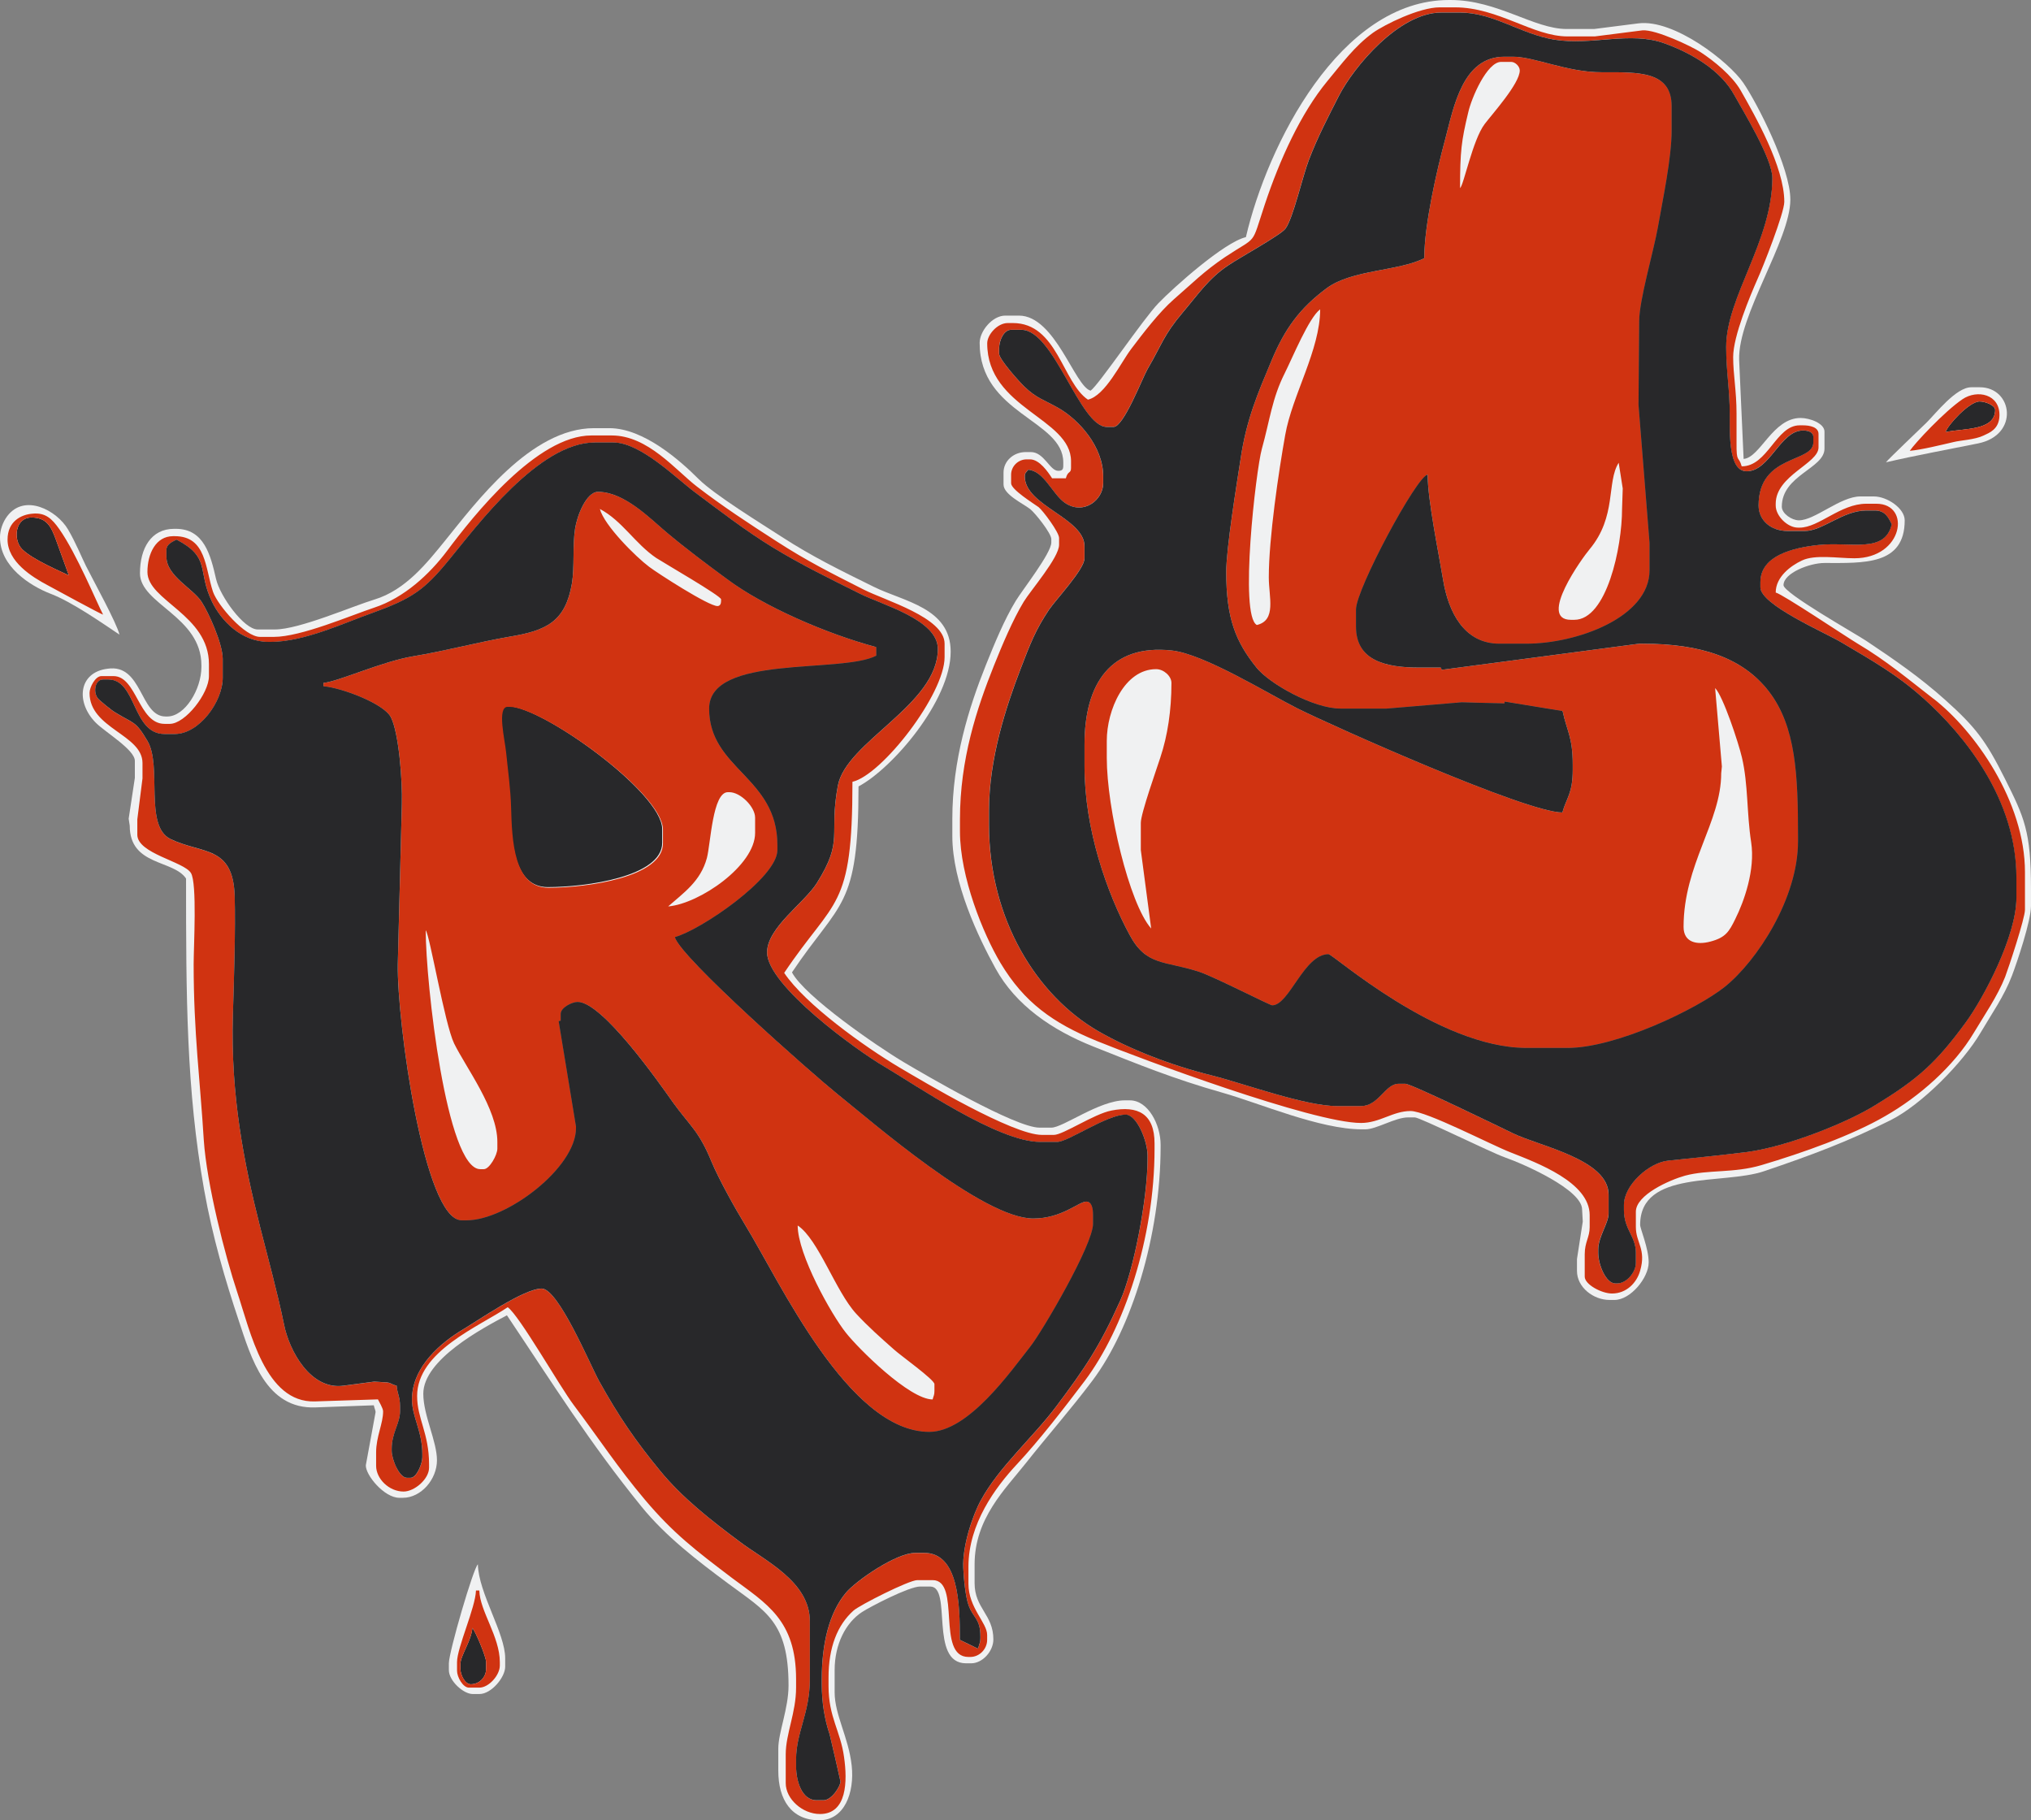 <?xml version="1.0" encoding="UTF-8"?>
<svg id="Layer_1" data-name="Layer 1" xmlns="http://www.w3.org/2000/svg" viewBox="0 0 1168.47 1047.1">
  <rect x="0" y="0" width="1168.47" height="1047.1" fill="#808080" stroke="none"/>
  <defs>
    <style>
      .cls-1 {
        fill: #28282a;
      }

      .cls-1, .cls-2, .cls-3 {
        fill-rule: evenodd;
      }

      .cls-2 {
        fill: #d03311;
      }

      .cls-3 {
        fill: #f0f1f2;
      }
    </style>
  </defs>
  <path class="cls-3" d="M716.79,136.41c-12.46,2.9-41.48,28.85-50.34,38.01-8.77,9.07-34.55,47.33-39.01,50.31-9.14-2.44-20.36-43.18-41.24-43.18h-7.86c-7.45,0-14.73,8.97-14.73,15.7,0,40.93,48.11,44.22,48.11,68.69v1.96c0,2.26-.68,2.94-2.95,2.94-4.8,0-8.09-10.79-15.71-10.79h-2.95c-6.99,0-12.76,5.15-12.76,11.78v6.87c0,5.8,11.16,10.91,15.31,14.14,2.84,2.21,12.18,13.92,12.18,17.27v1.96c0,6.15-16.59,27.23-20.44,33.55-6.54,10.74-12.17,24.38-17.16,36.83-9.82,24.51-19.35,54.75-19.35,88.6v9.81c0,26.93,14.93,58.22,24.85,76.24,11.66,21.19,32.54,35.47,56.22,44.89,25.71,10.23,46.02,18.56,74.49,26.63,21.36,6.06,55.92,21.03,80.09,21.03h1.96c6.41,0,17.19-6.87,24.55-6.87h3.93c2.91,0,43.62,20.11,51.67,22.95,11.21,3.94,44.56,18.65,44.56,30.05l.38,6.94-3.33,21.52v6.87c0,9.52,9.56,16.68,18.66,16.68h2.95c9.18,0,19.64-12.74,19.64-21.59,0-8.14-4.91-19.35-4.91-21.59,0-31.85,47.59-22.86,71.24-30.86,27.87-9.43,48.14-17.03,72.77-29.33,17.83-8.91,41.69-33.09,51.8-50.29,6.45-10.97,13.56-20.96,18.12-32.92,2.9-7.62,10.93-31.37,10.93-40.11v-9.81c0-33.13-3.86-41.09-15.06-63.46-10.95-21.88-17.03-29.74-34.29-45.22-14.28-12.81-29.17-23.13-45.51-34.01-6.3-4.2-47.52-27.43-47.52-31.99,0-6.97,15.05-12.76,23.57-12.76,22.43,0,46.15,1.46,46.15-24.53,0-6.96-10.21-13.74-17.67-13.74h-7.86c-11.49,0-26.1,13.74-35.35,13.74-4.04,0-9.82-3.85-9.82-7.85,0-18.16,24.55-21.94,24.55-33.37v-9.81c0-4.8-8.52-7.85-13.75-7.85-16.02,0-23.2,22.79-32.77,23.56l-2.58-56.93c-.81-25.7,29.46-68.88,29.46-92.25,0-18.17-19.04-55.43-27.06-67.16-8.24-12.05-39.84-36.82-60.37-34.21l-25.49,3.24h-15.71c-18.9,0-39.88-16.68-66.77-16.68h-.98c-62.76,0-104.5,83.45-116.85,136.41h0ZM942.63,184.49l-.36,48.12,6.25,79.46v15.7c0,27.22-42.01,42.2-70.7,42.2h-15.71c-20.37,0-29.26-18.46-32.28-36.43-2.49-14.85-8.96-46.25-8.96-60.72-6.04.5-41.24,65.79-41.24,77.53v9.81c0,19.52,17.08,23.55,36.33,23.55h12.77l.18,1.32,113.72-15.06h1.96c34.06,0,57.94,8.37,72.67,27.47,15.59,20.22,16.68,48.19,16.68,83.42v2.94c0,32.6-23.52,68.69-42.07,83.57-16.1,12.91-62.46,35.18-90.49,35.18h-23.57c-50.97,0-111.33-53.97-113.9-53.97-14.17,0-22.56,29.44-32.4,29.44-1.33,0-33.27-16.31-41.74-19.12-19.95-6.64-30.66-3.22-40.42-21.43-12.87-24.02-25.85-60.54-25.85-96.84v-12.76c0-34.92,15.08-57.7,50.1-53.99,18.62,1.97,55.44,24.77,72.64,33.39,20.36,10.2,131.28,59.86,152.2,59.86,2.27-8.5,5.89-10.89,5.89-24.53v-2.94c0-16.08-3.29-19.27-5.81-30.94l-33.3-5.42-.17,1.04-24.59-.58-43.16,3.52h-26.51c-15.8,0-40.97-14.34-48.27-23.39-12.04-14.94-17.52-28.46-17.52-55.11,0-13.5,5.85-49.24,8.26-65.35,3.38-22.62,10.08-37.63,17.68-55.93,7.82-18.82,16.42-30.54,31.7-41.92,14.57-10.85,41.92-9.77,56.27-17.36,0-19.41,7.46-51.29,12.04-68.44,4.97-18.63,10.09-47.36,34.11-47.36h4.91c12.54,0,30.99,8.86,51.03,8.86,21.09,0,40.29-.85,40.29,19.6v13.74c0,16.24-5.25,40.17-7.97,55.82-2.51,14.44-10.69,41.97-10.69,54.09h0ZM578.34,468.1c0-23,7.14-57.31,12.86-75.47,2.27-7.21,8.22-27.57,11.65-32.52,8-11.55,15.59-11.36,26.54-17.63,14.56-8.34,9.87-13.4,11.93-32.24,1.47-13.51,3.86-25.17,6.34-37.83,6.42-32.76,10.91-39.79,23.32-65.02,8.08-16.43,26.22-37.43,39.69-48.65,7.88-6.56,18.62-10.92,28.39-15.79,11.59-5.79,13.8-12.95,16.6-27.57,6.76-35.27,38.73-99.68,77-99.68h3.93c12.52,0,40.53,8.45,53.21,11.59,17.17,4.25,43.51.29,60.97,3.83,14.69,2.98,31.9,15.63,38.82,25.97,6.08,9.09,20.8,29.56,20.8,43v11.78c0,4.83-11.86,39.89-14.12,46.73-4.46,13.49-11.41,32.69-11.41,49.44v23.55c0,25.75,4.43,80.01,9.58,100.34,4.9,19.34,11.61,18.69,28.06,26.91,12.33,6.16,23.1,12.32,34.61,19.38,24.15,14.82,42.75,28.23,60.6,49.35,13.67,16.18,32.11,48.19,32.11,76.83v10.79c0,21.6-18.16,52.13-28.05,65.2-14.32,18.92-26.79,32.19-48.22,44.05-38.39,21.25-89.84,35.99-148.59,35.99h-.98c-37.43,0-98.02-46.12-120.78-46.12h-1.96c-12.65,0-18.44,14.48-36.05,11.5-13.4-2.26-26.91-6.35-39.76-9.33-24.13-5.61-53.47-15.03-74.56-23.62-39.81-16.2-72.52-67.55-72.52-123.79v-.98Z"/>
  <path class="cls-3" d="M80.52,329.73c0,17.84,35.35,24.77,35.35,52.99v.98c0,12.73-9.4,28.46-19.64,28.46h-.98c-14.83,0-13.22-30.5-33.38-27.48-16.92,2.11-18.34,19.52-6.65,31.18,5.36,5.35,22.36,15.44,22.36,21.81v9.81l-3.55,23.47.61,4.01c0,23.29,25.06,19.46,32.4,30.42,0,67.73.13,121.5,10.39,179.02,4.85,27.18,12.15,51.96,19.93,75.28,7.06,21.18,15.56,51.16,44.31,49.92l33.38-1.21c.43,2.01,1.16,3.21.99,4.15l-5.57,30.31c-.28,5.5,10.46,18.76,19.32,18.76h1.96c10.5,0,19.64-10.61,19.64-21.59s-7.86-25.8-7.86-38.27c0-19.58,33.85-37.6,48.11-45.14,26.67,39.8,47.36,73.02,77.43,110.06,13.85,17.06,32.05,31.03,49.94,44.3,21.56,16,34.65,21.91,34.65,58.6,0,13.26-5.89,27.11-5.89,36.31v12.76c0,16.51,7.46,28.46,23.57,28.46,14.49,0,20.35-15.86,18.66-31.4-1.77-16.23-9.82-29.23-9.82-42.2v-12.76c0-14.97,6.39-27.26,15.7-33.38,4.62-3.04,27.08-14.71,33.4-14.71h5.89c12.87,0-.81,44.16,20.62,44.16h2.95c6.56,0,12.76-6.98,12.76-13.74,0-14.32-10.8-17.85-10.8-32.38v-10.79c0-26.39,17.61-43.24,29.32-58.03,12.92-16.32,25.86-30.9,38.57-47.81,22.18-29.51,39.13-82.98,39.13-134.59v-.98c0-11.49-7.16-25.52-17.67-25.52h-2.95c-14.63,0-35.54,15.7-42.22,15.7h-6.87c-13.86,0-65.95-30.47-78.14-37.71-15.46-9.18-56.96-37.85-64.24-51.6,27.8-41.48,38.29-36.35,38.29-106.97,19.37-10.25,53.02-49.24,53.02-77.53,0-25.28-27.06-28.81-44.2-37.28-19.34-9.55-35.13-17.21-52.82-28.66-12.12-7.85-38.99-24.34-48.06-33.42-10.51-10.51-31.54-29.2-51.3-29.2h-8.84c-36.34,0-67.99,42.94-85.58,64.61-10.47,12.9-22.83,28.54-40.66,33.95-13.1,3.98-43.35,17.24-57.38,17.24h-9.82c-7.97,0-21.74-19.21-23.98-29.03-3.16-13.87-6.92-28.87-23.15-28.87h-.98c-13.32,0-19.64,11.32-19.64,25.52h0ZM275.92,974.48h-3.93c-5.48,0-13.75-7.67-13.75-13.74v-3.93c0-6.51,14.19-55.09,16.69-56.92.37,16.52,15.71,39.58,15.71,53.97v4.91c0,6.16-8.03,15.7-14.73,15.7h0ZM407.49,407.26c0,34.88,39.28,39.32,39.28,78.51v2.94c0,16.05-44.58,46.22-58.91,50.05,3.11,11.66,79.47,78.91,93.42,90.14,20.1,16.17,83.85,71.78,112.78,71.78,16.42,0,26.06-9.81,30.44-9.81,3.45,0,3.93,4.35,3.93,7.85v4.91c0,12.17-29.28,62.07-36.18,70.81-11.22,14.22-35.56,48.92-58.08,48.92-46.36,0-85.86-86.27-105.86-118.93-5.72-9.34-15.22-26.33-19.42-36.53-7.23-17.58-12.67-20.79-22.03-33.92-8.13-11.41-40.67-57.91-54.97-57.91-3.28,0-9.82,3.29-9.82,6.87v3.93l-1.12.19,9.96,60.65v.98c0,22.82-39.9,52.99-62.84,52.99h-2.95c-21.51,0-37.26-114.2-36.64-147.21l2.27-92.24c.39-14.03-1.83-40.86-6.17-49.78-3.82-7.86-28.28-17.05-39-17.94v-1.96c8.66-.72,33.78-12.33,51.48-15.28,19.5-3.25,36.97-8.08,55.53-11.23,21.32-3.62,32.32-8.74,35.98-30.77,1.58-9.48.32-21.33,1.88-31.49,1.16-7.55,6.46-21.13,13.22-21.13,14.97,0,29.82,15.16,38.98,22.87,11.46,9.65,23.23,18.47,35.35,27.48,21,15.6,57.13,31.33,85.72,38.96v4.91c-19.93,10.54-96.23-.87-96.23,30.42h0ZM97.21,462.22c0-19.21,33.93-54.14,45.39-65.52,14.99-14.89,50.28-30.05,73.29-37.65,14.89-4.92,28.01-7.16,37.03-18.93,7.57-9.87,16.79-20.78,25.2-29.77,13.05-13.95,39.13-47.35,63.58-47.35h10.8c10.51,0,35.9,21.95,43.5,28.16,10.62,8.67,30.51,21.98,42.58,29.08,15.55,9.14,30.29,16.62,46.8,24.87,8.03,4.01,43.86,18.64,43.86,26.82v2.94c0,10.96-22.95,33.1-30.2,39.5-6.68,5.9-12.19,10.48-18.63,16.71-11.02,10.64-9.1,3.99-9.1,25.25,0,27.12-3.21,38.59-15.99,53.69-4.1,4.85-33.1,33.73-33.1,36.59,0,8.21,67.93,65.61,78.55,72.62,18.55,12.25,76.97,47.1,104.09,47.1,15.89,0,25.89-14.72,37.31-14.72h2.95c3.06,0,4.91,4.85,4.91,7.85v6.87c0,21.94-9.25,63-15.57,78.65-7.2,17.84-24.71,43.09-36.7,56.55-7.07,7.93-12.92,18.25-20.63,26.48-8.37,8.93-15.09,15.07-23.57,23.55-12.18,12.18-36.48,33.18-52.29,40.97-31.55,15.56-47.93.74-67.83-13.66-18.84-13.64-35.12-25.59-48.13-45.12-13.45-20.2-23.63-36.5-36.41-57.82-7.59-12.67-25.46-51.58-38.61-54.64-6.78,3.59-18.72,12.47-26.71,17.47-9.39,5.87-16.96,10.41-26.89,16.31-15.47,9.18-38.05,27.07-60.31,27.07-25.63,0-37.05-92.81-43.4-119.53-2.68-11.27-3.8-22.53-6.11-35.11-2.36-12.87-.03-25.86-1.96-38.27-3.77-24.27.41-54.4.41-77.94v-7.85c0-36.17-48.11-13.93-48.11-41.22Z"/>
  <path class="cls-3" d="M0,309.13c0,16.68,17.07,27.81,29.32,32.52,12.09,4.65,28.78,16.3,39.41,23.42-1.57-6.73-15.26-31.5-19.31-39.59-2.31-4.61-5.87-13.43-10.29-20.93-6.51-11.05-25.04-20.88-35-7.59-2.59,3.45-4.14,8.02-4.14,12.17Z"/>
  <path class="cls-1" d="M315.19,510.3c21.99,0,65.79-5.97,65.79-25.51v-7.85c0-21.13-69.34-70.66-88.37-70.66h-.98c-6.36,0-1.55,19.36-.84,26.36.93,9.28,2.51,20.94,2.8,31.55.53,19.1,1.62,46.12,21.61,46.12Z"/>
  <path class="cls-3" d="M1085.01,265.95c17.2-4,35.52-7.34,52.96-10.86,24.02-4.85,19.95-32.32,1.05-32.32h-4.91c-8.82,0-20.44,15.11-25.77,20.37-3.43,3.38-22.29,21.27-23.33,22.81Z"/>
  <path class="cls-1" d="M1147.85,235.74c0,12.31-18.41,10.5-28.52,12.83,1.04-3.89,13.61-17.63,19.57-17.63,3.24,0,8.94,2.2,8.94,4.8Z"/>
  <path class="cls-1" d="M279.66,956.16v3.89c0,4.93-4.02,8.81-8.81,8.81-3.37,0-5.96-5.44-5.96-8.81v-2.98c0-4.54,6.35-13.35,6.87-20.61,1.81,2.07,7.91,16.46,7.91,19.7Z"/>
  <path class="cls-1" d="M39.61,331.01c-4.93-2.46-20.61-8.94-26.83-15.04-5.44-5.44-4.15-18.28,5.31-18.28,8.81,0,11.28,5.31,13.87,12.18l7.65,21.13Z"/>
  <g>
    <path class="cls-2" d="M624.97,691.22c-4.41,0-14,9.72-30.46,9.72-28.9,0-92.68-55.61-112.77-71.68-14-11.28-90.34-78.55-93.46-90.21,14.39-3.76,58.98-33.96,58.98-50.03v-2.98c0-39.15-39.27-43.55-39.27-78.42,0-31.37,76.22-19.96,96.18-30.46v-4.93c-28.65-7.65-64.68-23.33-85.68-39.02-12.18-8.94-23.98-17.76-35.39-27.35-9.2-7.78-23.98-22.94-39.01-22.94-6.74,0-12.06,13.61-13.22,21.13-1.56,10.24-.26,22.04-1.81,31.5-3.76,22.04-14.65,27.22-36.03,30.72-18.54,3.24-36.03,8.04-55.48,11.28-17.76,2.98-42.9,14.52-51.46,15.29v1.94c10.63.91,35.13,10.11,38.89,18.02,4.41,8.81,6.61,35.65,6.22,49.77l-2.33,92.16c-.52,33.05,15.17,147.25,36.68,147.25h2.98c22.94,0,62.86-30.2,62.86-53.01v-.91l-9.98-60.66,1.17-.26v-3.89c0-3.63,6.48-6.87,9.72-6.87,14.39,0,46.92,46.53,54.96,57.94,9.46,13.09,14.91,16.33,22.04,33.83,4.28,10.24,13.74,27.22,19.44,36.55,19.96,32.66,59.5,118.99,105.9,118.99,22.55,0,46.79-34.74,58.07-49,6.87-8.68,36.16-58.59,36.16-70.77v-4.93c0-3.5-.52-7.78-3.89-7.78ZM377.65,321.03c4.15,2.72,37.2,21.78,37.2,23.72v1.04c0,1.56-.65,2.85-2.07,2.85-5.19,0-34.48-18.92-39.27-22.55-7.65-5.7-25.92-23.85-28.39-33.31,12.96,6.87,20.22,19.96,32.53,28.26ZM286.14,660.76c0,3.63-4.54,11.8-7.78,11.8h-2.07c-19.44,0-31.37-107.45-31.37-137.4,2.33,2.59,10.89,53.79,16.33,65.07,6.87,14,24.89,37.59,24.89,56.64v3.89ZM381.41,485.13c0,19.57-43.81,25.54-65.85,25.54-19.96,0-21-27.09-21.52-46.14-.26-10.63-1.94-22.29-2.85-31.63-.65-7-5.44-26.31.91-26.31h.91c19.05,0,88.4,49.51,88.4,70.64v7.91ZM384.4,521.42c8.81-7.78,18.67-14.39,22.29-27.87,2.2-8.43,3.24-37.85,12.05-37.85h.91c6.35,0,14.78,8.42,14.78,14.65v8.81c0,18.67-31.89,40.7-50.03,42.26ZM537.6,800.1c0,2.59-.52,2.72-1.04,4.93-13.35,0-42.77-29.29-49.9-38.37-8.3-10.37-27.74-44.98-27.74-61.7,11.92,7.91,21.78,37.85,33.7,50.81,7,7.52,13.87,13.61,21.65,20.48,3.63,3.37,23.33,17.37,23.33,19.96v3.89ZM624.97,691.22c-4.41,0-14,9.72-30.46,9.72-28.9,0-92.68-55.61-112.77-71.68-14-11.28-90.34-78.55-93.46-90.21,14.39-3.76,58.98-33.96,58.98-50.03v-2.98c0-39.15-39.27-43.55-39.27-78.42,0-31.37,76.22-19.96,96.18-30.46v-4.93c-28.65-7.65-64.68-23.33-85.68-39.02-12.18-8.94-23.98-17.76-35.39-27.35-9.2-7.78-23.98-22.94-39.01-22.94-6.74,0-12.06,13.61-13.22,21.13-1.56,10.24-.26,22.04-1.81,31.5-3.76,22.04-14.65,27.22-36.03,30.72-18.54,3.24-36.03,8.04-55.48,11.28-17.76,2.98-42.9,14.52-51.46,15.29v1.94c10.63.91,35.13,10.11,38.89,18.02,4.41,8.81,6.61,35.65,6.22,49.77l-2.33,92.16c-.52,33.05,15.17,147.25,36.68,147.25h2.98c22.94,0,62.86-30.2,62.86-53.01v-.91l-9.98-60.66,1.17-.26v-3.89c0-3.63,6.48-6.87,9.72-6.87,14.39,0,46.92,46.53,54.96,57.94,9.46,13.09,14.91,16.33,22.04,33.83,4.28,10.24,13.74,27.22,19.44,36.55,19.96,32.66,59.5,118.99,105.9,118.99,22.55,0,46.79-34.74,58.07-49,6.87-8.68,36.16-58.59,36.16-70.77v-4.93c0-3.5-.52-7.78-3.89-7.78ZM377.65,321.03c4.15,2.72,37.2,21.78,37.2,23.72v1.04c0,1.56-.65,2.85-2.07,2.85-5.19,0-34.48-18.92-39.27-22.55-7.65-5.7-25.92-23.85-28.39-33.31,12.96,6.87,20.22,19.96,32.53,28.26ZM286.14,660.76c0,3.63-4.54,11.8-7.78,11.8h-2.07c-19.44,0-31.37-107.45-31.37-137.4,2.33,2.59,10.89,53.79,16.33,65.07,6.87,14,24.89,37.59,24.89,56.64v3.89ZM381.41,485.13c0,19.57-43.81,25.54-65.85,25.54-19.96,0-21-27.09-21.52-46.14-.26-10.63-1.94-22.29-2.85-31.63-.65-7-5.44-26.31.91-26.31h.91c19.05,0,88.4,49.51,88.4,70.64v7.91ZM384.4,521.42c8.81-7.78,18.67-14.39,22.29-27.87,2.2-8.43,3.24-37.85,12.05-37.85h.91c6.35,0,14.78,8.42,14.78,14.65v8.81c0,18.67-31.89,40.7-50.03,42.26ZM537.6,800.1c0,2.59-.52,2.72-1.04,4.93-13.35,0-42.77-29.29-49.9-38.37-8.3-10.37-27.74-44.98-27.74-61.7,11.92,7.91,21.78,37.85,33.7,50.81,7,7.52,13.87,13.61,21.65,20.48,3.63,3.37,23.33,17.37,23.33,19.96v3.89ZM624.97,691.22c-4.41,0-14,9.72-30.46,9.72-28.9,0-92.68-55.61-112.77-71.68-14-11.28-90.34-78.55-93.46-90.21,14.39-3.76,58.98-33.96,58.98-50.03v-2.98c0-39.15-39.27-43.55-39.27-78.42,0-31.37,76.22-19.96,96.18-30.46v-4.93c-28.65-7.65-64.68-23.33-85.68-39.02-12.18-8.94-23.98-17.76-35.39-27.35-9.2-7.78-23.98-22.94-39.01-22.94-6.74,0-12.06,13.61-13.22,21.13-1.56,10.24-.26,22.04-1.81,31.5-3.76,22.04-14.65,27.22-36.03,30.72-18.54,3.24-36.03,8.04-55.48,11.28-17.76,2.98-42.9,14.52-51.46,15.29v1.94c10.63.91,35.13,10.11,38.89,18.02,4.41,8.81,6.61,35.65,6.22,49.77l-2.33,92.16c-.52,33.05,15.17,147.25,36.68,147.25h2.98c22.94,0,62.86-30.2,62.86-53.01v-.91l-9.98-60.66,1.17-.26v-3.89c0-3.63,6.48-6.87,9.72-6.87,14.39,0,46.92,46.53,54.96,57.94,9.46,13.09,14.91,16.33,22.04,33.83,4.28,10.24,13.74,27.22,19.44,36.55,19.96,32.66,59.5,118.99,105.9,118.99,22.55,0,46.79-34.74,58.07-49,6.87-8.68,36.16-58.59,36.16-70.77v-4.93c0-3.5-.52-7.78-3.89-7.78ZM377.65,321.03c4.15,2.72,37.2,21.78,37.2,23.72v1.04c0,1.56-.65,2.85-2.07,2.85-5.19,0-34.48-18.92-39.27-22.55-7.65-5.7-25.92-23.85-28.39-33.31,12.96,6.87,20.22,19.96,32.53,28.26ZM286.14,660.76c0,3.63-4.54,11.8-7.78,11.8h-2.07c-19.44,0-31.37-107.45-31.37-137.4,2.33,2.59,10.89,53.79,16.33,65.07,6.87,14,24.89,37.59,24.89,56.64v3.89ZM381.41,485.13c0,19.57-43.81,25.54-65.85,25.54-19.96,0-21-27.09-21.52-46.14-.26-10.63-1.94-22.29-2.85-31.63-.65-7-5.44-26.31.91-26.31h.91c19.05,0,88.4,49.51,88.4,70.64v7.91ZM384.4,521.42c8.81-7.78,18.67-14.39,22.29-27.87,2.2-8.43,3.24-37.85,12.05-37.85h.91c6.35,0,14.78,8.42,14.78,14.65v8.81c0,18.67-31.89,40.7-50.03,42.26ZM537.6,800.1c0,2.59-.52,2.72-1.04,4.93-13.35,0-42.77-29.29-49.9-38.37-8.3-10.37-27.74-44.98-27.74-61.7,11.92,7.91,21.78,37.85,33.7,50.81,7,7.52,13.87,13.61,21.65,20.48,3.63,3.37,23.33,17.37,23.33,19.96v3.89ZM624.97,691.22c-4.41,0-14,9.72-30.46,9.72-28.9,0-92.68-55.61-112.77-71.68-14-11.28-90.34-78.55-93.46-90.21,14.39-3.76,58.98-33.96,58.98-50.03v-2.98c0-39.15-39.27-43.55-39.27-78.42,0-31.37,76.22-19.96,96.18-30.46v-4.93c-28.65-7.65-64.68-23.33-85.68-39.02-12.18-8.94-23.98-17.76-35.39-27.35-9.2-7.78-23.98-22.94-39.01-22.94-6.74,0-12.06,13.61-13.22,21.13-1.56,10.24-.26,22.04-1.81,31.5-3.76,22.04-14.65,27.22-36.03,30.72-18.54,3.24-36.03,8.04-55.48,11.28-17.76,2.98-42.9,14.52-51.46,15.29v1.94c10.63.91,35.13,10.11,38.89,18.02,4.41,8.81,6.61,35.65,6.22,49.77l-2.33,92.16c-.52,33.05,15.17,147.25,36.68,147.25h2.98c22.94,0,62.86-30.2,62.86-53.01v-.91l-9.98-60.66,1.17-.26v-3.89c0-3.63,6.48-6.87,9.72-6.87,14.39,0,46.92,46.53,54.96,57.94,9.46,13.09,14.91,16.33,22.04,33.83,4.28,10.24,13.74,27.22,19.44,36.55,19.96,32.66,59.5,118.99,105.9,118.99,22.55,0,46.79-34.74,58.07-49,6.87-8.68,36.16-58.59,36.16-70.77v-4.93c0-3.5-.52-7.78-3.89-7.78ZM377.65,321.03c4.15,2.72,37.2,21.78,37.2,23.72v1.04c0,1.56-.65,2.85-2.07,2.85-5.19,0-34.48-18.92-39.27-22.55-7.65-5.7-25.92-23.85-28.39-33.31,12.96,6.87,20.22,19.96,32.53,28.26ZM286.14,660.76c0,3.63-4.54,11.8-7.78,11.8h-2.07c-19.44,0-31.37-107.45-31.37-137.4,2.33,2.59,10.89,53.79,16.33,65.07,6.87,14,24.89,37.59,24.89,56.64v3.89ZM381.41,485.13c0,19.57-43.81,25.54-65.85,25.54-19.96,0-21-27.09-21.52-46.14-.26-10.63-1.94-22.29-2.85-31.63-.65-7-5.44-26.31.91-26.31h.91c19.05,0,88.4,49.51,88.4,70.64v7.91ZM384.4,521.42c8.81-7.78,18.67-14.39,22.29-27.87,2.2-8.43,3.24-37.85,12.05-37.85h.91c6.35,0,14.78,8.42,14.78,14.65v8.81c0,18.67-31.89,40.7-50.03,42.26ZM537.6,800.1c0,2.59-.52,2.72-1.04,4.93-13.35,0-42.77-29.29-49.9-38.37-8.3-10.37-27.74-44.98-27.74-61.7,11.92,7.91,21.78,37.85,33.7,50.81,7,7.52,13.87,13.61,21.65,20.48,3.63,3.37,23.33,17.37,23.33,19.96v3.89ZM624.97,691.22c-4.41,0-14,9.72-30.46,9.72-28.9,0-92.68-55.61-112.77-71.68-14-11.28-90.34-78.55-93.46-90.21,14.39-3.76,58.98-33.96,58.98-50.03v-2.98c0-39.15-39.27-43.55-39.27-78.42,0-31.37,76.22-19.96,96.18-30.46v-4.93c-28.65-7.65-64.68-23.33-85.68-39.02-12.18-8.94-23.98-17.76-35.39-27.35-9.2-7.78-23.98-22.94-39.01-22.94-6.74,0-12.06,13.61-13.22,21.13-1.56,10.24-.26,22.04-1.81,31.5-3.76,22.04-14.65,27.22-36.03,30.72-18.54,3.24-36.03,8.04-55.48,11.28-17.76,2.98-42.9,14.52-51.46,15.29v1.94c10.63.91,35.13,10.11,38.89,18.02,4.41,8.81,6.61,35.65,6.22,49.77l-2.33,92.16c-.52,33.05,15.17,147.25,36.68,147.25h2.98c22.94,0,62.86-30.2,62.86-53.01v-.91l-9.98-60.66,1.17-.26v-3.89c0-3.63,6.48-6.87,9.72-6.87,14.39,0,46.92,46.53,54.96,57.94,9.46,13.09,14.91,16.33,22.04,33.83,4.28,10.24,13.74,27.22,19.44,36.55,19.96,32.66,59.5,118.99,105.9,118.99,22.55,0,46.79-34.74,58.07-49,6.87-8.68,36.16-58.59,36.16-70.77v-4.93c0-3.5-.52-7.78-3.89-7.78ZM377.65,321.03c4.15,2.72,37.2,21.78,37.2,23.72v1.04c0,1.56-.65,2.85-2.07,2.85-5.19,0-34.48-18.92-39.27-22.55-7.65-5.7-25.92-23.85-28.39-33.31,12.96,6.87,20.22,19.96,32.53,28.26ZM286.14,660.76c0,3.63-4.54,11.8-7.78,11.8h-2.07c-19.44,0-31.37-107.45-31.37-137.4,2.33,2.59,10.89,53.79,16.33,65.07,6.87,14,24.89,37.59,24.89,56.64v3.89ZM381.41,485.13c0,19.57-43.81,25.54-65.85,25.54-19.96,0-21-27.09-21.52-46.14-.26-10.63-1.94-22.29-2.85-31.63-.65-7-5.44-26.31.91-26.31h.91c19.05,0,88.4,49.51,88.4,70.64v7.91ZM384.4,521.42c8.81-7.78,18.67-14.39,22.29-27.87,2.2-8.43,3.24-37.85,12.05-37.85h.91c6.35,0,14.78,8.42,14.78,14.65v8.81c0,18.67-31.89,40.7-50.03,42.26ZM537.6,800.1c0,2.59-.52,2.72-1.04,4.93-13.35,0-42.77-29.29-49.9-38.37-8.3-10.37-27.74-44.98-27.74-61.7,11.92,7.91,21.78,37.85,33.7,50.81,7,7.52,13.87,13.61,21.65,20.48,3.63,3.37,23.33,17.37,23.33,19.96v3.89ZM639.36,638.85c-9.98,1.94-27.74,14-33.05,14h-6.87c-16.85,0-68.05-30.59-81.92-38.76-20.09-11.92-54.18-36.29-66.36-54.44,29.16-43.55,39.27-35.65,39.27-109.92,16.98-3.89,53.01-50.42,53.01-71.68v-7.78c0-15.04-34.35-24.89-46.53-31.11-19.18-9.72-32.4-16.33-49.9-27.61-15.94-10.24-31.37-20.35-46.02-31.63-12.31-9.46-28.26-29.42-49-29.42h-11.8c-31.37,0-67.92,46.27-82.96,66.36-10.11,13.48-24.63,26.96-41.87,32.66-13.35,4.41-42.13,16.85-57.81,16.85h-7.91c-8.81,0-24.37-18.15-27.09-25.92-4.54-13.48-3.76-32.02-22.04-32.02h-.91c-9.98,0-14.78,10.11-14.78,20.61,0,16.46,35.39,24.63,35.39,53.01v6.87c0,9.98-13.61,27.48-22.55,27.48h-2.98c-15.04,0-15.94-27.48-29.42-27.48h-6.87c-3.63,0-6.87,6.48-6.87,9.72,0,20.48,30.46,23.85,30.46,40.31v8.81l-2.98,23.59v8.81c0,10.89,26.83,15.42,30.85,22.04,3.63,5.83,1.56,42.26,1.56,52.5,0,39.66,3.76,66.75,5.83,101.1,1.68,25.15,12.18,66.36,19.31,87.75,7.39,22.17,16.07,63.51,44.59,62.61l36.29-1.17c.65,1.3,2.98,5.19,2.98,6.87,0,7.13-4.02,14.52-4.02,23.59v7.78c0,7.39,7.39,14.78,15.81,14.78,6.22,0,14.65-7.13,14.65-13.74v-1.94c0-17.89-6.87-26.18-6.87-39.27,0-25.67,35.52-39.92,52.11-51.07,6.61,4.54,29.94,45.63,37.98,56.25,14.26,18.92,25.4,36.03,40.83,54.31,16.59,19.7,29.68,29.55,50.16,45.11,19.96,14.91,36.94,24.24,36.94,58.33v4.8c0,14.39-5.96,26.57-5.96,38.37v16.59c0,9.2,9.72,17.76,19.7,17.76,15.68,0,15.81-19.05,13.87-32.66-2.07-15.29-8.94-22.94-8.94-40.96v-4.93c0-17.24,5.06-30.2,14.39-38.5,3.5-3.11,31.89-17.5,36.68-17.5h8.81c16.59,0,1.81,44.2,20.61,44.2h1.04c5.31,0,9.72-4.54,9.72-9.85v-2.85c0-7-10.76-15.55-10.76-29.42v-9.85c0-24.63,15.55-45.63,27.74-58.72,13.22-14.13,27.35-32.53,39.15-48.09,22.42-29.81,40.18-81.79,40.18-133.64v-2.98c0-17.11-9.59-21.91-24.89-18.92ZM660.22,666.59c0,23.59-8.3,65.2-15.68,81.53-11.93,26.57-20.48,39.14-36.94,61.05-13.22,17.63-32.92,34.74-43.29,53.92-4.54,8.17-10.76,26.18-10.11,39.02.26,6.22,1.3,16.59,3.11,21.52,2.59,7.13,6.74,7.52,6.74,17.76v1.04c0,2.59-.52,2.72-1.04,4.93l-.39,1.04-10.37-5.05c0-21.13-.78-50.03-20.61-50.03h-4.93c-11.28,0-34.35,16.2-39.92,22.81-9.72,11.54-14,29.29-14,49.9v2.85c0,10.76,1.69,20.48,4.54,28.9.52,1.81,6.22,26.83,6.22,27.09,0,2.59-4.93,10.76-9.85,10.76h-3.89c-8.3,0-11.79-10.63-11.79-19.57v-4.02c0-15.42,7.91-26.57,7.91-46.01v-33.44c0-22.94-26.31-35-40.57-45.88-16.33-12.18-32.92-25.15-45.63-40.7-14-16.98-23.85-31.37-35-51.46-5.19-9.33-23.46-53.27-33.05-53.27-10.24,0-36.68,18.41-45.24,23.46-12.18,7.26-29.42,21.26-29.42,40.31,0,9.98,5.96,18.28,5.96,31.37v1.94c0,3.37-3.11,11.8-6.87,11.8h-1.94c-4.41,0-8.81-10.5-8.81-15.68v-1.04c0-9.2,4.8-14.65,4.8-21.52v-2.98c0-5.57-1.56-7-1.94-11.8-3.37-.78-3.24-1.94-6.87-1.94l-5.96-.39-17.63,2.33c-19.05,2.72-31.37-20.09-34.35-35.26-3.5-17.24-9.33-38.63-13.74-56-9.46-37.46-16.98-75.83-15.68-121.58.65-21,1.56-49.64,1.04-68.83-.91-29.29-18.67-23.98-36.94-32.79-15.29-7.52-4.67-42-13.22-56.38-7-11.92-7.78-9.72-18.79-16.59-1.69-.91-8.81-6.74-9.72-7.91-2.85-3.37-1.81-10.89,2.98-10.89h2.98c16.46,0,13.61,31.37,32.4,31.37h5.83c14,0,27.61-18.54,27.61-32.4v-10.76c0-8.94-8.3-26.96-12.18-32.92-5.06-7.78-20.22-14.78-20.22-25.92v-3.89c0-3.37,3.63-4.8,5.83-5.96,19.96,10.5,11.67,17.63,20.35,35.65,5.31,11.02,16.85,23.2,32.66,23.2h1.04c19.57,0,42.9-11.15,58.07-16.46,23.33-8.43,30.33-13.22,44.72-30.85,16.2-19.7,51.59-67.4,83.73-67.4h10.76c15.68,0,36.29,20.74,46.92,28.65,14.78,11.02,28.78,21.91,44.85,31.76,17.11,10.37,31.63,17.37,50.03,26.57,12.83,6.48,44.85,14.91,44.85,31.76,0,32.28-52.88,53.27-57.55,78.81-5.31,28.78,3.63,30.85-12.05,55.87-7.13,11.41-28.65,25.66-28.65,39.92,0,19.18,52.24,56.77,67.14,65.46,17.89,10.5,65.59,43.55,89.96,43.55h9.85c6.22,0,28.52-15.68,39.27-15.68,6.61,0,12.7,15.42,12.7,23.46v1.94ZM624.97,691.22c-4.41,0-14,9.72-30.46,9.72-28.9,0-92.68-55.61-112.77-71.68-14-11.28-90.34-78.55-93.46-90.21,14.39-3.76,58.98-33.96,58.98-50.03v-2.98c0-39.15-39.27-43.55-39.27-78.42,0-31.37,76.22-19.96,96.18-30.46v-4.93c-28.65-7.65-64.68-23.33-85.68-39.02-12.18-8.94-23.98-17.76-35.39-27.35-9.2-7.78-23.98-22.94-39.01-22.94-6.74,0-12.06,13.61-13.22,21.13-1.56,10.24-.26,22.04-1.81,31.5-3.76,22.04-14.65,27.22-36.03,30.72-18.54,3.24-36.03,8.04-55.48,11.28-17.76,2.98-42.9,14.52-51.46,15.29v1.94c10.63.91,35.13,10.11,38.89,18.02,4.41,8.81,6.61,35.65,6.22,49.77l-2.33,92.16c-.52,33.05,15.17,147.25,36.68,147.25h2.98c22.94,0,62.86-30.2,62.86-53.01v-.91l-9.98-60.66,1.17-.26v-3.89c0-3.63,6.48-6.87,9.72-6.87,14.39,0,46.92,46.53,54.96,57.94,9.46,13.09,14.91,16.33,22.04,33.83,4.28,10.24,13.74,27.22,19.44,36.55,19.96,32.66,59.5,118.99,105.9,118.99,22.55,0,46.79-34.74,58.07-49,6.87-8.68,36.16-58.59,36.16-70.77v-4.93c0-3.5-.52-7.78-3.89-7.78ZM377.65,321.03c4.15,2.72,37.2,21.78,37.2,23.72v1.04c0,1.56-.65,2.85-2.07,2.85-5.19,0-34.48-18.92-39.27-22.55-7.65-5.7-25.92-23.85-28.39-33.31,12.96,6.87,20.22,19.96,32.53,28.26ZM286.14,660.76c0,3.63-4.54,11.8-7.78,11.8h-2.07c-19.44,0-31.37-107.45-31.37-137.4,2.33,2.59,10.89,53.79,16.33,65.07,6.87,14,24.89,37.59,24.89,56.64v3.89ZM381.41,485.13c0,19.57-43.81,25.54-65.85,25.54-19.96,0-21-27.09-21.52-46.14-.26-10.63-1.94-22.29-2.85-31.63-.65-7-5.44-26.31.91-26.31h.91c19.05,0,88.4,49.51,88.4,70.64v7.91ZM384.4,521.42c8.81-7.78,18.67-14.39,22.29-27.87,2.2-8.43,3.24-37.85,12.05-37.85h.91c6.35,0,14.78,8.42,14.78,14.65v8.81c0,18.67-31.89,40.7-50.03,42.26ZM537.6,800.1c0,2.59-.52,2.72-1.04,4.93-13.35,0-42.77-29.29-49.9-38.37-8.3-10.37-27.74-44.98-27.74-61.7,11.92,7.91,21.78,37.85,33.7,50.81,7,7.52,13.87,13.61,21.65,20.48,3.63,3.37,23.33,17.37,23.33,19.96v3.89ZM624.97,691.22c-4.41,0-14,9.72-30.46,9.72-28.9,0-92.68-55.61-112.77-71.68-14-11.28-90.34-78.55-93.46-90.21,14.39-3.76,58.98-33.96,58.98-50.03v-2.98c0-39.15-39.27-43.55-39.27-78.42,0-31.37,76.22-19.96,96.18-30.46v-4.93c-28.65-7.65-64.68-23.33-85.68-39.02-12.18-8.94-23.98-17.76-35.39-27.35-9.2-7.78-23.98-22.94-39.01-22.94-6.74,0-12.06,13.61-13.22,21.13-1.56,10.24-.26,22.04-1.81,31.5-3.76,22.04-14.65,27.22-36.03,30.72-18.54,3.24-36.03,8.04-55.48,11.28-17.76,2.98-42.9,14.52-51.46,15.29v1.94c10.63.91,35.13,10.11,38.89,18.02,4.41,8.81,6.61,35.65,6.22,49.77l-2.33,92.16c-.52,33.05,15.17,147.25,36.68,147.25h2.98c22.94,0,62.86-30.2,62.86-53.01v-.91l-9.98-60.66,1.17-.26v-3.89c0-3.63,6.48-6.87,9.72-6.87,14.39,0,46.92,46.53,54.96,57.94,9.46,13.09,14.91,16.33,22.04,33.83,4.28,10.24,13.74,27.22,19.44,36.55,19.96,32.66,59.5,118.99,105.9,118.99,22.55,0,46.79-34.74,58.07-49,6.87-8.68,36.16-58.59,36.16-70.77v-4.93c0-3.5-.52-7.78-3.89-7.78ZM377.65,321.03c4.15,2.72,37.2,21.78,37.2,23.72v1.04c0,1.56-.65,2.85-2.07,2.85-5.19,0-34.48-18.92-39.27-22.55-7.65-5.7-25.92-23.85-28.39-33.31,12.96,6.87,20.22,19.96,32.53,28.26ZM286.14,660.76c0,3.63-4.54,11.8-7.78,11.8h-2.07c-19.44,0-31.37-107.45-31.37-137.4,2.33,2.59,10.89,53.79,16.33,65.07,6.87,14,24.89,37.59,24.89,56.64v3.89ZM381.41,485.13c0,19.57-43.81,25.54-65.85,25.54-19.96,0-21-27.09-21.52-46.14-.26-10.63-1.94-22.29-2.85-31.63-.65-7-5.44-26.31.91-26.31h.91c19.05,0,88.4,49.51,88.4,70.64v7.91ZM384.4,521.42c8.81-7.78,18.67-14.39,22.29-27.87,2.2-8.43,3.24-37.85,12.05-37.85h.91c6.35,0,14.78,8.42,14.78,14.65v8.81c0,18.67-31.89,40.7-50.03,42.26ZM537.6,800.1c0,2.59-.52,2.72-1.04,4.93-13.35,0-42.77-29.29-49.9-38.37-8.3-10.37-27.74-44.98-27.74-61.7,11.92,7.91,21.78,37.85,33.7,50.81,7,7.52,13.87,13.61,21.65,20.48,3.63,3.37,23.33,17.37,23.33,19.96v3.89ZM624.97,691.22c-4.41,0-14,9.72-30.46,9.72-28.9,0-92.68-55.61-112.77-71.68-14-11.28-90.34-78.55-93.46-90.21,14.39-3.76,58.98-33.96,58.98-50.03v-2.98c0-39.15-39.27-43.55-39.27-78.42,0-31.37,76.22-19.96,96.18-30.46v-4.93c-28.65-7.65-64.68-23.33-85.68-39.02-12.18-8.94-23.98-17.76-35.39-27.35-9.2-7.78-23.98-22.94-39.01-22.94-6.74,0-12.06,13.61-13.22,21.13-1.56,10.24-.26,22.04-1.81,31.5-3.76,22.04-14.65,27.22-36.03,30.72-18.54,3.24-36.03,8.04-55.48,11.28-17.76,2.98-42.9,14.52-51.46,15.29v1.94c10.63.91,35.13,10.11,38.89,18.02,4.41,8.81,6.61,35.65,6.22,49.77l-2.33,92.16c-.52,33.05,15.17,147.25,36.68,147.25h2.98c22.94,0,62.86-30.2,62.86-53.01v-.91l-9.98-60.66,1.17-.26v-3.89c0-3.63,6.48-6.87,9.72-6.87,14.39,0,46.92,46.53,54.96,57.94,9.46,13.09,14.91,16.33,22.04,33.83,4.28,10.24,13.74,27.22,19.44,36.55,19.96,32.66,59.5,118.99,105.9,118.99,22.55,0,46.79-34.74,58.07-49,6.87-8.68,36.16-58.59,36.16-70.77v-4.93c0-3.5-.52-7.78-3.89-7.78ZM377.65,321.03c4.15,2.72,37.2,21.78,37.2,23.72v1.04c0,1.56-.65,2.85-2.07,2.85-5.19,0-34.48-18.92-39.27-22.55-7.65-5.7-25.92-23.85-28.39-33.31,12.96,6.87,20.22,19.96,32.53,28.26ZM286.14,660.76c0,3.63-4.54,11.8-7.78,11.8h-2.07c-19.44,0-31.37-107.45-31.37-137.4,2.33,2.59,10.89,53.79,16.33,65.07,6.87,14,24.89,37.59,24.89,56.64v3.89ZM381.41,485.13c0,19.57-43.81,25.54-65.85,25.54-19.96,0-21-27.09-21.52-46.14-.26-10.63-1.94-22.29-2.85-31.63-.65-7-5.44-26.31.91-26.31h.91c19.05,0,88.4,49.51,88.4,70.64v7.91ZM384.4,521.42c8.81-7.78,18.67-14.39,22.29-27.87,2.2-8.43,3.24-37.85,12.05-37.85h.91c6.35,0,14.78,8.42,14.78,14.65v8.81c0,18.67-31.89,40.7-50.03,42.26ZM537.6,800.1c0,2.59-.52,2.72-1.04,4.93-13.35,0-42.77-29.29-49.9-38.37-8.3-10.37-27.74-44.98-27.74-61.7,11.92,7.91,21.78,37.85,33.7,50.81,7,7.52,13.87,13.61,21.65,20.48,3.63,3.37,23.33,17.37,23.33,19.96v3.89ZM624.97,691.22c-4.41,0-14,9.72-30.46,9.72-28.9,0-92.68-55.61-112.77-71.68-14-11.28-90.34-78.55-93.46-90.21,14.39-3.76,58.98-33.96,58.98-50.03v-2.98c0-39.15-39.27-43.55-39.27-78.42,0-31.37,76.22-19.96,96.18-30.46v-4.93c-28.65-7.65-64.68-23.33-85.68-39.02-12.18-8.94-23.98-17.76-35.39-27.35-9.2-7.78-23.98-22.94-39.01-22.94-6.74,0-12.06,13.61-13.22,21.13-1.56,10.24-.26,22.04-1.81,31.5-3.76,22.04-14.65,27.22-36.03,30.72-18.54,3.24-36.03,8.04-55.48,11.28-17.76,2.98-42.9,14.52-51.46,15.29v1.94c10.63.91,35.13,10.11,38.89,18.02,4.41,8.81,6.61,35.65,6.22,49.77l-2.33,92.16c-.52,33.05,15.17,147.25,36.68,147.25h2.98c22.94,0,62.86-30.2,62.86-53.01v-.91l-9.98-60.66,1.17-.26v-3.89c0-3.63,6.48-6.87,9.72-6.87,14.39,0,46.92,46.53,54.96,57.94,9.46,13.09,14.91,16.33,22.04,33.83,4.28,10.24,13.74,27.22,19.44,36.55,19.96,32.66,59.5,118.99,105.9,118.99,22.55,0,46.79-34.74,58.07-49,6.87-8.68,36.16-58.59,36.16-70.77v-4.93c0-3.5-.52-7.78-3.89-7.78ZM377.65,321.03c4.15,2.72,37.2,21.78,37.2,23.72v1.04c0,1.56-.65,2.85-2.07,2.85-5.19,0-34.48-18.92-39.27-22.55-7.65-5.7-25.92-23.85-28.39-33.31,12.96,6.87,20.22,19.96,32.53,28.26ZM286.14,660.76c0,3.63-4.54,11.8-7.78,11.8h-2.07c-19.44,0-31.37-107.45-31.37-137.4,2.33,2.59,10.89,53.79,16.33,65.07,6.87,14,24.89,37.59,24.89,56.64v3.89ZM381.41,485.13c0,19.57-43.81,25.54-65.85,25.54-19.96,0-21-27.09-21.52-46.14-.26-10.63-1.94-22.29-2.85-31.63-.65-7-5.44-26.31.91-26.31h.91c19.05,0,88.4,49.51,88.4,70.64v7.91ZM384.4,521.42c8.81-7.78,18.67-14.39,22.29-27.87,2.2-8.43,3.24-37.85,12.05-37.85h.91c6.35,0,14.78,8.42,14.78,14.65v8.81c0,18.67-31.89,40.7-50.03,42.26ZM537.6,800.1c0,2.59-.52,2.72-1.04,4.93-13.35,0-42.77-29.29-49.9-38.37-8.3-10.37-27.74-44.98-27.74-61.7,11.92,7.91,21.78,37.85,33.7,50.81,7,7.52,13.87,13.61,21.65,20.48,3.63,3.37,23.33,17.37,23.33,19.96v3.89ZM624.97,691.22c-4.41,0-14,9.72-30.46,9.72-28.9,0-92.68-55.61-112.77-71.68-14-11.28-90.34-78.55-93.46-90.21,14.39-3.76,58.98-33.96,58.98-50.03v-2.98c0-39.15-39.27-43.55-39.27-78.42,0-31.37,76.22-19.96,96.18-30.46v-4.93c-28.65-7.65-64.68-23.33-85.68-39.02-12.18-8.94-23.98-17.76-35.39-27.35-9.2-7.78-23.98-22.94-39.01-22.94-6.74,0-12.06,13.61-13.22,21.13-1.56,10.24-.26,22.04-1.81,31.5-3.76,22.04-14.65,27.22-36.03,30.72-18.54,3.24-36.03,8.04-55.48,11.28-17.76,2.98-42.9,14.52-51.46,15.29v1.94c10.63.91,35.13,10.11,38.89,18.02,4.41,8.81,6.61,35.65,6.22,49.77l-2.33,92.16c-.52,33.05,15.17,147.25,36.68,147.25h2.98c22.94,0,62.86-30.2,62.86-53.01v-.91l-9.98-60.66,1.17-.26v-3.89c0-3.63,6.48-6.87,9.72-6.87,14.39,0,46.92,46.53,54.96,57.94,9.46,13.09,14.91,16.33,22.04,33.83,4.28,10.24,13.74,27.22,19.44,36.55,19.96,32.66,59.5,118.99,105.9,118.99,22.55,0,46.79-34.74,58.07-49,6.87-8.68,36.16-58.59,36.16-70.77v-4.93c0-3.5-.52-7.78-3.89-7.78ZM377.65,321.03c4.15,2.72,37.2,21.78,37.2,23.72v1.04c0,1.56-.65,2.85-2.07,2.85-5.19,0-34.48-18.92-39.27-22.55-7.65-5.7-25.92-23.85-28.39-33.31,12.96,6.87,20.22,19.96,32.53,28.26ZM286.14,660.76c0,3.63-4.54,11.8-7.78,11.8h-2.07c-19.44,0-31.37-107.45-31.37-137.4,2.33,2.59,10.89,53.79,16.33,65.07,6.87,14,24.89,37.59,24.89,56.64v3.89ZM381.41,485.13c0,19.57-43.81,25.54-65.85,25.54-19.96,0-21-27.09-21.52-46.14-.26-10.63-1.94-22.29-2.85-31.63-.65-7-5.44-26.31.91-26.31h.91c19.05,0,88.4,49.51,88.4,70.64v7.91ZM384.4,521.42c8.81-7.78,18.67-14.39,22.29-27.87,2.2-8.43,3.24-37.85,12.05-37.85h.91c6.35,0,14.78,8.42,14.78,14.65v8.81c0,18.67-31.89,40.7-50.03,42.26ZM537.6,800.1c0,2.59-.52,2.72-1.04,4.93-13.35,0-42.77-29.29-49.9-38.37-8.3-10.37-27.74-44.98-27.74-61.7,11.92,7.91,21.78,37.85,33.7,50.81,7,7.52,13.87,13.61,21.65,20.48,3.63,3.37,23.33,17.37,23.33,19.96v3.89ZM624.97,691.22c-4.41,0-14,9.72-30.46,9.72-28.9,0-92.68-55.61-112.77-71.68-14-11.28-90.34-78.55-93.46-90.21,14.39-3.76,58.98-33.96,58.98-50.03v-2.98c0-39.15-39.27-43.55-39.27-78.42,0-31.37,76.22-19.96,96.18-30.46v-4.93c-28.65-7.65-64.68-23.33-85.68-39.02-12.18-8.94-23.98-17.76-35.39-27.35-9.2-7.78-23.98-22.94-39.01-22.94-6.74,0-12.06,13.61-13.22,21.13-1.56,10.24-.26,22.04-1.81,31.5-3.76,22.04-14.65,27.22-36.03,30.72-18.54,3.24-36.03,8.04-55.48,11.28-17.76,2.98-42.9,14.52-51.46,15.29v1.94c10.63.91,35.13,10.11,38.89,18.02,4.41,8.81,6.61,35.65,6.22,49.77l-2.33,92.16c-.52,33.05,15.17,147.25,36.68,147.25h2.98c22.94,0,62.86-30.2,62.86-53.01v-.91l-9.98-60.66,1.17-.26v-3.89c0-3.63,6.48-6.87,9.72-6.87,14.39,0,46.92,46.53,54.96,57.94,9.46,13.09,14.91,16.33,22.04,33.83,4.28,10.24,13.74,27.22,19.44,36.55,19.96,32.66,59.5,118.99,105.9,118.99,22.55,0,46.79-34.74,58.07-49,6.87-8.68,36.16-58.59,36.16-70.77v-4.93c0-3.5-.52-7.78-3.89-7.78ZM377.65,321.03c4.15,2.72,37.2,21.78,37.2,23.72v1.04c0,1.56-.65,2.85-2.07,2.85-5.19,0-34.48-18.92-39.27-22.55-7.65-5.7-25.92-23.85-28.39-33.31,12.96,6.87,20.22,19.96,32.53,28.26ZM286.14,660.76c0,3.63-4.54,11.8-7.78,11.8h-2.07c-19.44,0-31.37-107.45-31.37-137.4,2.33,2.59,10.89,53.79,16.33,65.07,6.87,14,24.89,37.59,24.89,56.64v3.89ZM381.41,485.13c0,19.57-43.81,25.54-65.85,25.54-19.96,0-21-27.09-21.52-46.14-.26-10.63-1.94-22.29-2.85-31.63-.65-7-5.44-26.31.91-26.31h.91c19.05,0,88.4,49.51,88.4,70.64v7.91ZM384.4,521.42c8.81-7.78,18.67-14.39,22.29-27.87,2.2-8.43,3.24-37.85,12.05-37.85h.91c6.35,0,14.78,8.42,14.78,14.65v8.81c0,18.67-31.89,40.7-50.03,42.26ZM537.6,800.1c0,2.59-.52,2.72-1.04,4.93-13.35,0-42.77-29.29-49.9-38.37-8.3-10.37-27.74-44.98-27.74-61.7,11.92,7.91,21.78,37.85,33.7,50.81,7,7.52,13.87,13.61,21.65,20.48,3.63,3.37,23.33,17.37,23.33,19.96v3.89ZM34.16,304.44c-4.28-6.09-8.04-9.72-15.55-8.94-6.48.52-14.26,4.41-14.26,14.91,0,12.7,14.13,21.52,22.94,26.18,4.54,2.46,30.46,16.59,32.02,16.98-3.89-7.52-15.17-34.87-25.15-49.13ZM12.78,315.97c-5.44-5.44-4.15-18.28,5.31-18.28,8.81,0,11.28,5.31,13.87,12.18l7.65,21.13c-4.93-2.46-20.61-8.94-26.83-15.04ZM275.77,914.94h-1.94c-.26,9.85-10.89,32.79-10.89,41.22v4.93c0,3.63,3.37,9.72,6.87,9.72h5.96c5.44,0,11.79-7.13,11.79-12.7v-1.94c0-14.78-11.54-29.42-11.79-41.22ZM279.66,960.05c0,4.93-4.02,8.81-8.81,8.81-3.37,0-5.96-5.44-5.96-8.81v-2.98c0-4.54,6.35-13.35,6.87-20.61,1.81,2.07,7.91,16.46,7.91,19.7v3.89ZM1017.71,397.76c-14.78-19.18-38.63-27.48-72.72-27.48h-1.94l-113.68,15.04-.26-1.3h-12.7c-19.31,0-36.29-4.02-36.29-23.59v-9.85c0-11.67,35.13-76.99,41.22-77.51,0,14.52,6.48,45.88,8.94,60.79,2.98,18.02,11.93,36.42,32.28,36.42h15.68c28.78,0,70.77-15.04,70.77-42.26v-15.68l-6.35-79.46.39-48.09c0-12.18,8.17-39.66,10.76-54.05,2.72-15.68,7.91-39.66,7.91-55.87v-13.74c0-20.48-19.18-19.57-40.31-19.57-19.96,0-38.5-8.94-50.94-8.94h-4.93c-24.11,0-29.16,28.78-34.09,47.44-4.67,17.11-12.05,49-12.05,68.44-14.39,7.52-41.74,6.48-56.25,17.37-15.29,11.41-23.98,23.07-31.76,41.87-7.65,18.28-14.26,33.31-17.63,56-2.46,16.07-8.3,51.85-8.3,65.33,0,26.7,5.44,40.18,17.5,55.09,7.26,9.07,32.53,23.46,48.22,23.46h26.57l43.16-3.63,24.63.65.13-1.04,33.31,5.44c2.46,11.67,5.83,14.78,5.83,30.85v2.98c0,13.61-3.63,16.07-5.96,24.5-20.87,0-131.82-49.64-152.17-59.75-17.24-8.68-54.05-31.5-72.59-33.44-35.13-3.76-50.16,19.05-50.16,54.05v12.7c0,36.29,12.96,72.85,25.92,96.83,9.72,18.28,20.35,14.78,40.31,21.39,8.56,2.85,40.44,19.18,41.74,19.18,9.85,0,18.28-29.42,32.4-29.42,2.59,0,62.99,53.92,113.93,53.92h23.59c28,0,74.4-22.29,90.47-35.13,18.54-14.91,42.13-50.94,42.13-83.6v-2.98c0-35.13-1.17-63.12-16.72-83.34ZM914.41,316.1c15.94-19.05,9.72-38.63,16.85-49.9l2.33,14.78-.39,11.8c0,22.04-8.81,63.77-27.48,63.77h-1.94c-19.31,0,6.87-36.03,10.63-40.44ZM844.67,64.77c1.94-8.68,10.89-29.16,18.92-29.16h5.83c2.33,0,4.93,2.59,4.93,4.93,0,7.52-15.94,25.15-20.22,30.85-6.87,9.07-12.05,35.26-14.13,36.81,0-21.13.78-27.22,4.67-43.42ZM739.42,250.13c-3.76,21-9.46,59.37-9.46,81.92,0,11.54,4.54,24.76-6.87,27.48-10.24-5.44-.52-89.05,2.85-101.23,4.67-16.72,5.83-29.03,13.22-43.68,4.54-9.07,13.87-31.89,20.35-36.68,0,23.33-16.07,49.39-20.09,72.2ZM667.61,435.61c-2.07,6.48-11.28,32.28-11.28,37.72v15.68l5.96,45.11c-12.7-14.39-25.54-69.09-25.54-98.12v-9.85c0-17.63,10.11-41.22,28.39-41.22,4.41,0,8.81,4.02,8.81,7.91,0,15.81-2.2,30.33-6.35,42.77ZM998.4,528.55c-3.63,7.39-5.57,10.76-14.39,13.09-7.78,2.07-15.42.52-15.42-8.43,0-36.03,21.65-60.27,21.65-88.4l.39-3.89-3.89-45.11c4.54,4.54,13.48,31.5,15.42,39.92,3.63,15.29,2.72,32.02,5.31,48.74,2.46,15.94-4.15,34.22-9.07,44.07ZM1017.71,397.76c-14.78-19.18-38.63-27.48-72.72-27.48h-1.94l-113.68,15.04-.26-1.3h-12.7c-19.31,0-36.29-4.02-36.29-23.59v-9.85c0-11.67,35.13-76.99,41.22-77.51,0,14.52,6.48,45.88,8.94,60.79,2.98,18.02,11.93,36.42,32.28,36.42h15.68c28.78,0,70.77-15.04,70.77-42.26v-15.68l-6.35-79.46.39-48.09c0-12.18,8.17-39.66,10.76-54.05,2.72-15.68,7.91-39.66,7.91-55.87v-13.74c0-20.48-19.18-19.57-40.31-19.57-19.96,0-38.5-8.94-50.94-8.94h-4.93c-24.11,0-29.16,28.78-34.09,47.44-4.67,17.11-12.05,49-12.05,68.44-14.39,7.52-41.74,6.48-56.25,17.37-15.29,11.41-23.98,23.07-31.76,41.87-7.65,18.28-14.26,33.31-17.63,56-2.46,16.07-8.3,51.85-8.3,65.33,0,26.7,5.44,40.18,17.5,55.09,7.26,9.07,32.53,23.46,48.22,23.46h26.57l43.16-3.63,24.63.65.13-1.04,33.31,5.44c2.46,11.67,5.83,14.78,5.83,30.85v2.98c0,13.61-3.63,16.07-5.96,24.5-20.87,0-131.82-49.64-152.17-59.75-17.24-8.68-54.05-31.5-72.59-33.44-35.13-3.76-50.16,19.05-50.16,54.05v12.7c0,36.29,12.96,72.85,25.92,96.83,9.72,18.28,20.35,14.78,40.31,21.39,8.56,2.85,40.44,19.18,41.74,19.18,9.85,0,18.28-29.42,32.4-29.42,2.59,0,62.99,53.92,113.93,53.92h23.59c28,0,74.4-22.29,90.47-35.13,18.54-14.91,42.13-50.94,42.13-83.6v-2.98c0-35.13-1.17-63.12-16.72-83.34ZM914.41,316.1c15.94-19.05,9.72-38.63,16.85-49.9l2.33,14.78-.39,11.8c0,22.04-8.81,63.77-27.48,63.77h-1.94c-19.31,0,6.87-36.03,10.63-40.44ZM844.67,64.77c1.94-8.68,10.89-29.16,18.92-29.16h5.83c2.33,0,4.93,2.59,4.93,4.93,0,7.52-15.94,25.15-20.22,30.85-6.87,9.07-12.05,35.26-14.13,36.81,0-21.13.78-27.22,4.67-43.42ZM739.42,250.13c-3.76,21-9.46,59.37-9.46,81.92,0,11.54,4.54,24.76-6.87,27.48-10.24-5.44-.52-89.05,2.85-101.23,4.67-16.72,5.83-29.03,13.22-43.68,4.54-9.07,13.87-31.89,20.35-36.68,0,23.33-16.07,49.39-20.09,72.2ZM667.61,435.61c-2.07,6.48-11.28,32.28-11.28,37.72v15.68l5.96,45.11c-12.7-14.39-25.54-69.09-25.54-98.12v-9.85c0-17.63,10.11-41.22,28.39-41.22,4.41,0,8.81,4.02,8.81,7.91,0,15.81-2.2,30.33-6.35,42.77ZM998.4,528.55c-3.63,7.39-5.57,10.76-14.39,13.09-7.78,2.07-15.42.52-15.42-8.43,0-36.03,21.65-60.27,21.65-88.4l.39-3.89-3.89-45.11c4.54,4.54,13.48,31.5,15.42,39.92,3.63,15.29,2.72,32.02,5.31,48.74,2.46,15.94-4.15,34.22-9.07,44.07ZM1017.71,397.76c-14.78-19.18-38.63-27.48-72.72-27.48h-1.94l-113.68,15.04-.26-1.3h-12.7c-19.31,0-36.29-4.02-36.29-23.59v-9.85c0-11.67,35.13-76.99,41.22-77.51,0,14.52,6.48,45.88,8.94,60.79,2.98,18.02,11.93,36.42,32.28,36.42h15.68c28.78,0,70.77-15.04,70.77-42.26v-15.68l-6.35-79.46.39-48.09c0-12.18,8.17-39.66,10.76-54.05,2.72-15.68,7.91-39.66,7.91-55.87v-13.74c0-20.48-19.18-19.57-40.31-19.57-19.96,0-38.5-8.94-50.94-8.94h-4.93c-24.11,0-29.16,28.78-34.09,47.44-4.67,17.11-12.05,49-12.05,68.44-14.39,7.52-41.74,6.48-56.25,17.37-15.29,11.41-23.98,23.07-31.76,41.87-7.65,18.28-14.26,33.31-17.63,56-2.46,16.07-8.3,51.85-8.3,65.33,0,26.7,5.44,40.18,17.5,55.09,7.26,9.07,32.53,23.46,48.22,23.46h26.57l43.16-3.63,24.63.65.13-1.04,33.31,5.44c2.46,11.67,5.83,14.78,5.83,30.85v2.98c0,13.61-3.63,16.07-5.96,24.5-20.87,0-131.82-49.64-152.17-59.75-17.24-8.68-54.05-31.5-72.59-33.44-35.13-3.76-50.16,19.05-50.16,54.05v12.7c0,36.29,12.96,72.85,25.92,96.83,9.72,18.28,20.35,14.78,40.31,21.39,8.56,2.85,40.44,19.18,41.74,19.18,9.85,0,18.28-29.42,32.4-29.42,2.59,0,62.99,53.92,113.93,53.92h23.59c28,0,74.4-22.29,90.47-35.13,18.54-14.91,42.13-50.94,42.13-83.6v-2.98c0-35.13-1.17-63.12-16.72-83.34ZM914.41,316.1c15.94-19.05,9.72-38.63,16.85-49.9l2.33,14.78-.39,11.8c0,22.04-8.81,63.77-27.48,63.77h-1.94c-19.31,0,6.87-36.03,10.63-40.44ZM844.67,64.77c1.94-8.68,10.89-29.16,18.92-29.16h5.83c2.33,0,4.93,2.59,4.93,4.93,0,7.52-15.94,25.15-20.22,30.85-6.87,9.07-12.05,35.26-14.13,36.81,0-21.13.78-27.22,4.67-43.42ZM739.42,250.13c-3.76,21-9.46,59.37-9.46,81.92,0,11.54,4.54,24.76-6.87,27.48-10.24-5.44-.52-89.05,2.85-101.23,4.67-16.72,5.83-29.03,13.22-43.68,4.54-9.07,13.87-31.89,20.35-36.68,0,23.33-16.07,49.39-20.09,72.2ZM667.61,435.61c-2.07,6.48-11.28,32.28-11.28,37.72v15.68l5.96,45.11c-12.7-14.39-25.54-69.09-25.54-98.12v-9.85c0-17.63,10.11-41.22,28.39-41.22,4.41,0,8.81,4.02,8.81,7.91,0,15.81-2.2,30.33-6.35,42.77ZM998.4,528.55c-3.63,7.39-5.57,10.76-14.39,13.09-7.78,2.07-15.42.52-15.42-8.43,0-36.03,21.65-60.27,21.65-88.4l.39-3.89-3.89-45.11c4.54,4.54,13.48,31.5,15.42,39.92,3.63,15.29,2.72,32.02,5.31,48.74,2.46,15.94-4.15,34.22-9.07,44.07ZM1017.71,397.76c-14.78-19.18-38.63-27.48-72.72-27.48h-1.94l-113.68,15.04-.26-1.3h-12.7c-19.31,0-36.29-4.02-36.29-23.59v-9.85c0-11.67,35.13-76.99,41.22-77.51,0,14.52,6.48,45.88,8.94,60.79,2.98,18.02,11.93,36.42,32.28,36.42h15.68c28.78,0,70.77-15.04,70.77-42.26v-15.68l-6.35-79.46.39-48.09c0-12.18,8.17-39.66,10.76-54.05,2.72-15.68,7.91-39.66,7.91-55.87v-13.74c0-20.48-19.18-19.57-40.31-19.57-19.96,0-38.5-8.94-50.94-8.94h-4.93c-24.11,0-29.16,28.78-34.09,47.44-4.67,17.11-12.05,49-12.05,68.44-14.39,7.52-41.74,6.48-56.25,17.37-15.29,11.41-23.98,23.07-31.76,41.87-7.65,18.28-14.26,33.31-17.63,56-2.46,16.07-8.3,51.85-8.3,65.33,0,26.7,5.44,40.18,17.5,55.09,7.26,9.07,32.53,23.46,48.22,23.46h26.57l43.16-3.63,24.63.65.13-1.04,33.31,5.44c2.46,11.67,5.83,14.78,5.83,30.85v2.98c0,13.61-3.63,16.07-5.96,24.5-20.87,0-131.82-49.64-152.17-59.75-17.24-8.68-54.05-31.5-72.59-33.44-35.13-3.76-50.16,19.05-50.16,54.05v12.7c0,36.29,12.96,72.85,25.92,96.83,9.72,18.28,20.35,14.78,40.31,21.39,8.56,2.85,40.44,19.18,41.74,19.18,9.85,0,18.28-29.42,32.4-29.42,2.59,0,62.99,53.92,113.93,53.92h23.59c28,0,74.4-22.29,90.47-35.13,18.54-14.91,42.13-50.94,42.13-83.6v-2.98c0-35.13-1.17-63.12-16.72-83.34ZM914.41,316.1c15.94-19.05,9.72-38.63,16.85-49.9l2.33,14.78-.39,11.8c0,22.04-8.81,63.77-27.48,63.77h-1.94c-19.31,0,6.87-36.03,10.63-40.44ZM844.67,64.77c1.94-8.68,10.89-29.16,18.92-29.16h5.83c2.33,0,4.93,2.59,4.93,4.93,0,7.52-15.94,25.15-20.22,30.85-6.87,9.07-12.05,35.26-14.13,36.81,0-21.13.78-27.22,4.67-43.42ZM739.42,250.13c-3.76,21-9.46,59.37-9.46,81.92,0,11.54,4.54,24.76-6.87,27.48-10.24-5.44-.52-89.05,2.85-101.23,4.67-16.72,5.83-29.03,13.22-43.68,4.54-9.07,13.87-31.89,20.35-36.68,0,23.33-16.07,49.39-20.09,72.2ZM667.61,435.61c-2.07,6.48-11.28,32.28-11.28,37.72v15.68l5.96,45.11c-12.7-14.39-25.54-69.09-25.54-98.12v-9.85c0-17.63,10.11-41.22,28.39-41.22,4.41,0,8.81,4.02,8.81,7.91,0,15.81-2.2,30.33-6.35,42.77ZM998.4,528.55c-3.63,7.39-5.57,10.76-14.39,13.09-7.78,2.07-15.42.52-15.42-8.43,0-36.03,21.65-60.27,21.65-88.4l.39-3.89-3.89-45.11c4.54,4.54,13.48,31.5,15.42,39.92,3.63,15.29,2.72,32.02,5.31,48.74,2.46,15.94-4.15,34.22-9.07,44.07ZM1017.71,397.76c-14.78-19.18-38.63-27.48-72.72-27.48h-1.94l-113.68,15.04-.26-1.3h-12.7c-19.31,0-36.29-4.02-36.29-23.59v-9.85c0-11.67,35.13-76.99,41.22-77.51,0,14.52,6.48,45.88,8.94,60.79,2.98,18.02,11.93,36.42,32.28,36.42h15.68c28.78,0,70.77-15.04,70.77-42.26v-15.68l-6.35-79.46.39-48.09c0-12.18,8.17-39.66,10.76-54.05,2.72-15.68,7.91-39.66,7.91-55.87v-13.74c0-20.48-19.18-19.57-40.31-19.57-19.96,0-38.5-8.94-50.94-8.94h-4.93c-24.11,0-29.16,28.78-34.09,47.44-4.67,17.11-12.05,49-12.05,68.44-14.39,7.52-41.74,6.48-56.25,17.37-15.29,11.41-23.98,23.07-31.76,41.87-7.65,18.28-14.26,33.31-17.63,56-2.46,16.07-8.3,51.85-8.3,65.33,0,26.7,5.44,40.18,17.5,55.09,7.26,9.07,32.53,23.46,48.22,23.46h26.57l43.16-3.63,24.63.65.13-1.04,33.31,5.44c2.46,11.67,5.83,14.78,5.83,30.85v2.98c0,13.61-3.63,16.07-5.96,24.5-20.87,0-131.82-49.64-152.17-59.75-17.24-8.68-54.05-31.5-72.59-33.44-35.13-3.76-50.16,19.05-50.16,54.05v12.7c0,36.29,12.96,72.85,25.92,96.83,9.72,18.28,20.35,14.78,40.31,21.39,8.56,2.85,40.44,19.18,41.74,19.18,9.85,0,18.28-29.42,32.4-29.42,2.59,0,62.99,53.92,113.93,53.92h23.59c28,0,74.4-22.29,90.47-35.13,18.54-14.91,42.13-50.94,42.13-83.6v-2.98c0-35.13-1.17-63.12-16.72-83.34ZM914.41,316.1c15.94-19.05,9.72-38.63,16.85-49.9l2.33,14.78-.39,11.8c0,22.04-8.81,63.77-27.48,63.77h-1.94c-19.31,0,6.87-36.03,10.63-40.44ZM844.67,64.77c1.94-8.68,10.89-29.16,18.92-29.16h5.83c2.33,0,4.93,2.59,4.93,4.93,0,7.52-15.94,25.15-20.22,30.85-6.87,9.07-12.05,35.26-14.13,36.81,0-21.13.78-27.22,4.67-43.42ZM739.42,250.13c-3.76,21-9.46,59.37-9.46,81.92,0,11.54,4.54,24.76-6.87,27.48-10.24-5.44-.52-89.05,2.85-101.23,4.67-16.72,5.83-29.03,13.22-43.68,4.54-9.07,13.87-31.89,20.35-36.68,0,23.33-16.07,49.39-20.09,72.2ZM667.61,435.61c-2.07,6.48-11.28,32.28-11.28,37.72v15.68l5.96,45.11c-12.7-14.39-25.54-69.09-25.54-98.12v-9.85c0-17.63,10.11-41.22,28.39-41.22,4.41,0,8.81,4.02,8.81,7.91,0,15.81-2.2,30.33-6.35,42.77ZM998.4,528.55c-3.63,7.39-5.57,10.76-14.39,13.09-7.78,2.07-15.42.52-15.42-8.43,0-36.03,21.65-60.27,21.65-88.4l.39-3.89-3.89-45.11c4.54,4.54,13.48,31.5,15.42,39.92,3.63,15.29,2.72,32.02,5.31,48.74,2.46,15.94-4.15,34.22-9.07,44.07ZM1112.46,402.04c-14.91-11.54-27.09-21.91-43.68-31.76-6.74-4.02-43.03-28.39-47.18-29.42,0-9.07,8.69-15.42,15.04-18.41,7.52-3.63,20.74-1.3,30.2-1.3,28.26,0,32.79-31.37,12.7-31.37h-5.83c-14.91,0-27.22,13.74-38.37,13.74h-.91c-6.09,0-12.83-6.74-12.83-12.7v-1.04c0-16.33,24.63-23.07,24.63-32.4v-7.78c0-3.89-4.93-4.93-8.94-4.93h-1.94c-13.61,0-18.28,23.59-33.31,23.59-1.81-6.48-3.11-1.43-2.98-13.74v-16.72c0-12.96-1.94-22.29-1.94-32.4,0-12.06,9.72-35.13,14-44.85,2.98-6.48,15.42-37.98,15.42-44.46,0-20.22-16.98-49.77-25.15-64.16-4.8-8.3-15.17-16.85-23.2-22.04-5.06-3.24-25.41-12.96-33.18-12.44l-27.48,3.5h-15.68c-19.96,0-39.79-16.72-64.81-16.72h-8.81c-11.54,0-31.37,9.72-38.37,14.65-10.5,7.65-17.89,17.76-26.18,27.74-15.42,18.67-27.48,45.37-36.03,71.03-8.17,24.63-3.76,17.5-22.81,30.2-12.31,8.3-18.92,15.17-29.55,24.37-8.43,7.39-17.63,19.44-24.5,28.52-6.09,8.04-14.91,26.83-24.89,29.16-14.65-9.85-17.63-44.07-43.16-44.07h-2.98c-5.96,0-11.8,6.74-11.8,11.67,0,37.59,48.22,42.9,48.22,67.79v3.89c0,3.37-1.81,1.43-2.98,5.96h-7.91c-2.33-3.63-7.26-10.89-12.7-10.89h-1.94c-4.93,0-8.94,4.02-8.94,8.81v4.93c0,3.63,12.57,11.41,15.81,13.74,2.46,1.94,11.79,14.39,11.79,17.76v3.89c0,7.39-16.33,26.18-20.35,32.79-6.22,10.24-12.44,25.02-17.11,36.68-9.85,24.63-19.57,53.79-19.57,88.53v6.87c0,26.18,13.35,58.98,23.33,75.7,13.61,22.68,30.07,34.48,55.35,44.85,24.76,10.11,124.43,47.18,152.04,47.18,10.89,0,18.28-6.87,28.52-6.87,9.2,0,46.27,19.44,57.68,23.85,15.04,5.96,45.37,17.11,45.37,36.03v6.87c0,5.96-2.85,8.55-2.85,15.68v12.83c0,4.54,9.72,9.72,15.68,9.72,8.42,0,14.26-6.22,16.2-13.09,3.63-12.44-2.46-16.07-2.46-25.15v-8.81c0-9.72,19.44-18.28,28.26-20.74,13.61-3.63,27.87-1.3,44.07-6.09,23.59-7,52.11-17.11,71.03-28.13,19.57-11.15,39.66-28.78,51.07-47.96,5.96-9.98,13.61-21,18.02-32.15,2.07-5.44,11.41-33.7,11.41-38.63v-21.65c0-40.7-29.03-81.4-52.5-99.68ZM1160.03,516.49c0,22.03-18.92,57.55-28.9,71.29-17.11,23.46-27.61,32.92-52.76,48.22-16.46,10.11-50.68,23.72-73.49,26.7-14.65,1.81-30.07,3.37-45.11,4.93-10.89,1.04-25.54,13.87-25.54,25.53v2.85c0,11.28,6.87,15.04,6.87,24.63v5.83c0,5.31-5.31,11.8-10.76,11.8h-1.04c-5.44,0-9.85-10.76-9.85-17.63v-1.94c0-7.13,5.96-15.17,5.96-20.61v-10.89c0-20.35-39.79-27.87-54.96-35.26-7-3.37-58.59-28.52-61.96-28.52h-3.89c-7.78,0-11.41,12.83-21.65,12.83h-13.74c-18.54,0-53.92-13.09-72.59-17.76-22.68-5.57-47.05-15.04-64.94-25.41-34.87-20.22-62.74-63.77-62.74-118.86v-7.78c0-30.07,9.72-59.62,18.28-81.92,5.44-14.13,8.43-22.03,16.2-33.7,4.02-5.96,20.48-23.33,20.48-29.68v-6.87c0-16.33-34.35-23.33-34.35-40.18,0-2.2.78-2.2,1.94-3.89,9.07.65,14,14.13,21.13,19.05,10.89,7.39,22.04-1.81,22.04-11.28v-3.89c0-17.37-14.13-32.66-25.54-39.27-8.3-4.8-12.7-5.57-19.83-12.44-2.72-2.59-14.52-15.68-14.52-18.92v-2.98c0-4.67,2.72-10.76,6.87-10.76h5.96c18.79,0,33.57,55.87,49.13,55.87h3.89c5.83,0,16.46-27.87,19.57-33.31,8.56-14.65,9.07-19.31,20.35-32.66,8.68-10.24,14.78-19.44,26.05-26.96,6.22-4.28,30.33-17.5,32.92-21.13,4.41-5.83,9.85-30.2,13.48-39.53,4.93-12.96,11.28-25.15,17.24-36.81,8.56-16.72,34.61-47.96,58.85-47.96h10.89c19.05,0,34.87,12.31,54.05,15.55,21.78,3.63,43.68-5.06,63.64,2.2,15.68,5.7,32.28,15.42,40.05,29.68,5.05,9.2,21.91,36.55,21.91,47.7,0,36.16-26.57,68.57-26.57,97.21,0,14.13,2.07,24.24,2.07,39.14,0,11.67-.65,32.4,9.72,32.4,13.35,0,19.31-23.46,32.4-23.46,3.11,0,5.96.91,5.96,3.89v2.98c0,11.92-31.5,6.61-31.5,36.29,0,8.56,7.13,14.65,16.72,14.65h9.85c10.24,0,21.91-11.79,35.39-11.79h4.93c5.96,0,7.78,4.02,9.72,7.91-3.89,16.98-23.46,9.98-42.13,11.92-14.39,1.56-33.44,5.96-33.44,21.39v2.98c0,10.11,37.07,25.92,46.79,31.76,17.76,10.5,31.76,18.41,46.66,31.76,24.24,21.65,53.79,58.46,53.79,103.31v11.8ZM945,370.28h-1.94l-113.68,15.04-.26-1.3h-12.7c-19.31,0-36.29-4.02-36.29-23.59v-9.85c0-11.67,35.13-76.99,41.22-77.51,0,14.52,6.48,45.88,8.94,60.79,2.98,18.02,11.93,36.42,32.28,36.42h15.68c28.78,0,70.77-15.04,70.77-42.26v-15.68l-6.35-79.46.39-48.09c0-12.18,8.17-39.66,10.76-54.05,2.72-15.68,7.91-39.66,7.91-55.87v-13.74c0-20.48-19.18-19.57-40.31-19.57-19.96,0-38.5-8.94-50.94-8.94h-4.93c-24.11,0-29.16,28.78-34.09,47.44-4.67,17.11-12.05,49-12.05,68.44-14.39,7.52-41.74,6.48-56.25,17.37-15.29,11.41-23.98,23.07-31.76,41.87-7.65,18.28-14.26,33.31-17.63,56-2.46,16.07-8.3,51.85-8.3,65.33,0,26.7,5.44,40.18,17.5,55.09,7.26,9.07,32.53,23.46,48.22,23.46h26.57l43.16-3.63,24.63.65.13-1.04,33.31,5.44c2.46,11.67,5.83,14.78,5.83,30.85v2.98c0,13.61-3.63,16.07-5.96,24.5-20.87,0-131.82-49.64-152.17-59.75-17.24-8.68-54.05-31.5-72.59-33.44-35.13-3.76-50.16,19.05-50.16,54.05v12.7c0,36.29,12.96,72.85,25.92,96.83,9.72,18.28,20.35,14.78,40.31,21.39,8.56,2.85,40.44,19.18,41.74,19.18,9.85,0,18.28-29.42,32.4-29.42,2.59,0,62.99,53.92,113.93,53.92h23.59c28,0,74.4-22.29,90.47-35.13,18.54-14.91,42.13-50.94,42.13-83.6v-2.98c0-35.13-1.17-63.12-16.72-83.34-14.78-19.18-38.63-27.48-72.72-27.48ZM914.41,316.1c15.94-19.05,9.72-38.63,16.85-49.9l2.33,14.78-.39,11.8c0,22.04-8.81,63.77-27.48,63.77h-1.94c-19.31,0,6.87-36.03,10.63-40.44ZM844.67,64.77c1.94-8.68,10.89-29.16,18.92-29.16h5.83c2.33,0,4.93,2.59,4.93,4.93,0,7.52-15.94,25.15-20.22,30.85-6.87,9.07-12.05,35.26-14.13,36.81,0-21.13.78-27.22,4.67-43.42ZM739.42,250.13c-3.76,21-9.46,59.37-9.46,81.92,0,11.54,4.54,24.76-6.87,27.48-10.24-5.44-.52-89.05,2.85-101.23,4.67-16.72,5.83-29.03,13.22-43.68,4.54-9.07,13.87-31.89,20.35-36.68,0,23.33-16.07,49.39-20.09,72.2ZM667.61,435.61c-2.07,6.48-11.28,32.28-11.28,37.72v15.68l5.96,45.11c-12.7-14.39-25.54-69.09-25.54-98.12v-9.85c0-17.63,10.11-41.22,28.39-41.22,4.41,0,8.81,4.02,8.81,7.91,0,15.81-2.2,30.33-6.35,42.77ZM998.4,528.55c-3.63,7.39-5.57,10.76-14.39,13.09-7.78,2.07-15.42.52-15.42-8.43,0-36.03,21.65-60.27,21.65-88.4l.39-3.89-3.89-45.11c4.54,4.54,13.48,31.5,15.42,39.92,3.63,15.29,2.72,32.02,5.31,48.74,2.46,15.94-4.15,34.22-9.07,44.07ZM1017.71,397.76c-14.78-19.18-38.63-27.48-72.72-27.48h-1.94l-113.68,15.04-.26-1.3h-12.7c-19.31,0-36.29-4.02-36.29-23.59v-9.85c0-11.67,35.13-76.99,41.22-77.51,0,14.52,6.48,45.88,8.94,60.79,2.98,18.02,11.93,36.42,32.28,36.42h15.68c28.78,0,70.77-15.04,70.77-42.26v-15.68l-6.35-79.46.39-48.09c0-12.18,8.17-39.66,10.76-54.05,2.72-15.68,7.91-39.66,7.91-55.87v-13.74c0-20.48-19.18-19.57-40.31-19.57-19.96,0-38.5-8.94-50.94-8.94h-4.93c-24.11,0-29.16,28.78-34.09,47.44-4.67,17.11-12.05,49-12.05,68.44-14.39,7.52-41.74,6.48-56.25,17.37-15.29,11.41-23.98,23.07-31.76,41.87-7.65,18.28-14.26,33.31-17.63,56-2.46,16.07-8.3,51.85-8.3,65.33,0,26.7,5.44,40.18,17.5,55.09,7.26,9.07,32.53,23.46,48.22,23.46h26.57l43.16-3.63,24.63.65.13-1.04,33.31,5.44c2.46,11.67,5.83,14.78,5.83,30.85v2.98c0,13.61-3.63,16.07-5.96,24.5-20.87,0-131.82-49.64-152.17-59.75-17.24-8.68-54.05-31.5-72.59-33.44-35.13-3.76-50.16,19.05-50.16,54.05v12.7c0,36.29,12.96,72.85,25.92,96.83,9.72,18.28,20.35,14.78,40.31,21.39,8.56,2.85,40.44,19.18,41.74,19.18,9.85,0,18.28-29.42,32.4-29.42,2.59,0,62.99,53.92,113.93,53.92h23.59c28,0,74.4-22.29,90.47-35.13,18.54-14.91,42.13-50.94,42.13-83.6v-2.98c0-35.13-1.17-63.12-16.72-83.34ZM914.41,316.1c15.94-19.05,9.72-38.63,16.85-49.9l2.33,14.78-.39,11.8c0,22.04-8.81,63.77-27.48,63.77h-1.94c-19.31,0,6.87-36.03,10.63-40.44ZM844.67,64.77c1.94-8.68,10.89-29.16,18.92-29.16h5.83c2.33,0,4.93,2.59,4.93,4.93,0,7.52-15.94,25.15-20.22,30.85-6.87,9.07-12.05,35.26-14.13,36.81,0-21.13.78-27.22,4.67-43.42ZM739.42,250.13c-3.76,21-9.46,59.37-9.46,81.92,0,11.54,4.54,24.76-6.87,27.48-10.24-5.44-.52-89.05,2.85-101.23,4.67-16.72,5.83-29.03,13.22-43.68,4.54-9.07,13.87-31.89,20.35-36.68,0,23.33-16.07,49.39-20.09,72.2ZM667.61,435.61c-2.07,6.48-11.28,32.28-11.28,37.72v15.68l5.96,45.11c-12.7-14.39-25.54-69.09-25.54-98.12v-9.85c0-17.63,10.11-41.22,28.39-41.22,4.41,0,8.81,4.02,8.81,7.91,0,15.81-2.2,30.33-6.35,42.77ZM998.4,528.55c-3.63,7.39-5.57,10.76-14.39,13.09-7.78,2.07-15.42.52-15.42-8.43,0-36.03,21.65-60.27,21.65-88.4l.39-3.89-3.89-45.11c4.54,4.54,13.48,31.5,15.42,39.92,3.63,15.29,2.72,32.02,5.31,48.74,2.46,15.94-4.15,34.22-9.07,44.07ZM1017.71,397.76c-14.78-19.18-38.63-27.48-72.72-27.48h-1.94l-113.68,15.04-.26-1.3h-12.7c-19.31,0-36.29-4.02-36.29-23.59v-9.85c0-11.67,35.13-76.99,41.22-77.51,0,14.52,6.48,45.88,8.94,60.79,2.98,18.02,11.93,36.42,32.28,36.42h15.68c28.78,0,70.77-15.04,70.77-42.26v-15.68l-6.35-79.46.39-48.09c0-12.18,8.17-39.66,10.76-54.05,2.72-15.68,7.91-39.66,7.91-55.87v-13.74c0-20.48-19.18-19.57-40.31-19.57-19.96,0-38.5-8.94-50.94-8.94h-4.93c-24.11,0-29.16,28.78-34.09,47.44-4.67,17.11-12.05,49-12.05,68.44-14.39,7.52-41.74,6.48-56.25,17.37-15.29,11.41-23.98,23.07-31.76,41.87-7.65,18.28-14.26,33.31-17.63,56-2.46,16.07-8.3,51.85-8.3,65.33,0,26.7,5.44,40.18,17.5,55.09,7.26,9.07,32.53,23.46,48.22,23.46h26.57l43.16-3.63,24.63.65.13-1.04,33.31,5.44c2.46,11.67,5.83,14.78,5.83,30.85v2.98c0,13.61-3.63,16.07-5.96,24.5-20.87,0-131.82-49.64-152.17-59.75-17.24-8.68-54.05-31.5-72.59-33.44-35.13-3.76-50.16,19.05-50.16,54.05v12.7c0,36.29,12.96,72.85,25.92,96.83,9.72,18.28,20.35,14.78,40.31,21.39,8.56,2.85,40.44,19.18,41.74,19.18,9.85,0,18.28-29.42,32.4-29.42,2.59,0,62.99,53.92,113.93,53.92h23.59c28,0,74.4-22.29,90.47-35.13,18.54-14.91,42.13-50.94,42.13-83.6v-2.98c0-35.13-1.17-63.12-16.72-83.34ZM914.41,316.1c15.94-19.05,9.72-38.63,16.85-49.9l2.33,14.78-.39,11.8c0,22.04-8.81,63.77-27.48,63.77h-1.94c-19.31,0,6.87-36.03,10.63-40.44ZM844.67,64.77c1.94-8.68,10.89-29.16,18.92-29.16h5.83c2.33,0,4.93,2.59,4.93,4.93,0,7.52-15.94,25.15-20.22,30.85-6.87,9.07-12.05,35.26-14.13,36.81,0-21.13.78-27.22,4.67-43.42ZM739.42,250.13c-3.76,21-9.46,59.37-9.46,81.92,0,11.54,4.54,24.76-6.87,27.48-10.24-5.44-.52-89.05,2.85-101.23,4.67-16.72,5.83-29.03,13.22-43.68,4.54-9.07,13.87-31.89,20.35-36.68,0,23.33-16.07,49.39-20.09,72.2ZM667.61,435.61c-2.07,6.48-11.28,32.28-11.28,37.72v15.68l5.96,45.11c-12.7-14.39-25.54-69.09-25.54-98.12v-9.85c0-17.63,10.11-41.22,28.39-41.22,4.41,0,8.81,4.02,8.81,7.91,0,15.81-2.2,30.33-6.35,42.77ZM998.4,528.55c-3.63,7.39-5.57,10.76-14.39,13.09-7.78,2.07-15.42.52-15.42-8.43,0-36.03,21.65-60.27,21.65-88.4l.39-3.89-3.89-45.11c4.54,4.54,13.48,31.5,15.42,39.92,3.63,15.29,2.72,32.02,5.31,48.74,2.46,15.94-4.15,34.22-9.07,44.07ZM1017.71,397.76c-14.78-19.18-38.63-27.48-72.72-27.48h-1.94l-113.68,15.04-.26-1.3h-12.7c-19.31,0-36.29-4.02-36.29-23.59v-9.85c0-11.67,35.13-76.99,41.22-77.51,0,14.52,6.48,45.88,8.94,60.79,2.98,18.02,11.93,36.42,32.28,36.42h15.68c28.78,0,70.77-15.04,70.77-42.26v-15.68l-6.35-79.46.39-48.09c0-12.18,8.17-39.66,10.76-54.05,2.72-15.68,7.91-39.66,7.91-55.87v-13.74c0-20.48-19.18-19.57-40.31-19.57-19.96,0-38.5-8.94-50.94-8.94h-4.93c-24.11,0-29.16,28.78-34.09,47.44-4.67,17.11-12.05,49-12.05,68.44-14.39,7.52-41.74,6.48-56.25,17.37-15.29,11.41-23.98,23.07-31.76,41.87-7.65,18.28-14.26,33.31-17.63,56-2.46,16.07-8.3,51.85-8.3,65.33,0,26.7,5.44,40.18,17.5,55.09,7.26,9.07,32.53,23.46,48.22,23.46h26.57l43.16-3.63,24.63.65.13-1.04,33.31,5.44c2.46,11.67,5.83,14.78,5.83,30.85v2.98c0,13.61-3.63,16.07-5.96,24.5-20.87,0-131.82-49.64-152.17-59.75-17.24-8.68-54.05-31.5-72.59-33.44-35.13-3.76-50.16,19.05-50.16,54.05v12.7c0,36.29,12.96,72.85,25.92,96.83,9.72,18.28,20.35,14.78,40.31,21.39,8.56,2.85,40.44,19.18,41.74,19.18,9.85,0,18.28-29.42,32.4-29.42,2.59,0,62.99,53.92,113.93,53.92h23.59c28,0,74.4-22.29,90.47-35.13,18.54-14.91,42.13-50.94,42.13-83.6v-2.98c0-35.13-1.17-63.12-16.72-83.34ZM914.41,316.1c15.94-19.05,9.72-38.63,16.85-49.9l2.33,14.78-.39,11.8c0,22.04-8.81,63.77-27.48,63.77h-1.94c-19.31,0,6.87-36.03,10.63-40.44ZM844.67,64.77c1.94-8.68,10.89-29.16,18.92-29.16h5.83c2.33,0,4.93,2.59,4.93,4.93,0,7.52-15.94,25.15-20.22,30.85-6.87,9.07-12.05,35.26-14.13,36.81,0-21.13.78-27.22,4.67-43.42ZM739.42,250.13c-3.76,21-9.46,59.37-9.46,81.92,0,11.54,4.54,24.76-6.87,27.48-10.24-5.44-.52-89.05,2.85-101.23,4.67-16.72,5.83-29.03,13.22-43.68,4.54-9.07,13.87-31.89,20.35-36.68,0,23.33-16.07,49.39-20.09,72.2ZM667.61,435.61c-2.07,6.48-11.28,32.28-11.28,37.72v15.68l5.96,45.11c-12.7-14.39-25.54-69.09-25.54-98.12v-9.85c0-17.63,10.11-41.22,28.39-41.22,4.41,0,8.81,4.02,8.81,7.91,0,15.81-2.2,30.33-6.35,42.77ZM998.4,528.55c-3.63,7.39-5.57,10.76-14.39,13.09-7.78,2.07-15.42.52-15.42-8.43,0-36.03,21.65-60.27,21.65-88.4l.39-3.89-3.89-45.11c4.54,4.54,13.48,31.5,15.42,39.92,3.63,15.29,2.72,32.02,5.31,48.74,2.46,15.94-4.15,34.22-9.07,44.07ZM1017.71,397.76c-14.78-19.18-38.63-27.48-72.72-27.48h-1.94l-113.68,15.04-.26-1.3h-12.7c-19.31,0-36.29-4.02-36.29-23.59v-9.85c0-11.67,35.13-76.99,41.22-77.51,0,14.52,6.48,45.88,8.94,60.79,2.98,18.02,11.93,36.42,32.28,36.42h15.68c28.78,0,70.77-15.04,70.77-42.26v-15.68l-6.35-79.46.39-48.09c0-12.18,8.17-39.66,10.76-54.05,2.72-15.68,7.91-39.66,7.91-55.87v-13.74c0-20.48-19.18-19.57-40.31-19.57-19.96,0-38.5-8.94-50.94-8.94h-4.93c-24.11,0-29.16,28.78-34.09,47.44-4.67,17.11-12.05,49-12.05,68.44-14.39,7.52-41.74,6.48-56.25,17.37-15.29,11.41-23.98,23.07-31.76,41.87-7.65,18.28-14.26,33.31-17.63,56-2.46,16.07-8.3,51.85-8.3,65.33,0,26.7,5.44,40.18,17.5,55.09,7.26,9.07,32.53,23.46,48.22,23.46h26.57l43.16-3.63,24.63.65.13-1.04,33.31,5.44c2.46,11.67,5.83,14.78,5.83,30.85v2.98c0,13.61-3.63,16.07-5.96,24.5-20.87,0-131.82-49.64-152.17-59.75-17.24-8.68-54.05-31.5-72.59-33.44-35.13-3.76-50.16,19.05-50.16,54.05v12.7c0,36.29,12.96,72.85,25.92,96.83,9.72,18.28,20.35,14.78,40.31,21.39,8.56,2.85,40.44,19.18,41.74,19.18,9.85,0,18.28-29.42,32.4-29.42,2.59,0,62.99,53.92,113.93,53.92h23.59c28,0,74.4-22.29,90.47-35.13,18.54-14.91,42.13-50.94,42.13-83.6v-2.98c0-35.13-1.17-63.12-16.72-83.34ZM914.41,316.1c15.94-19.05,9.72-38.63,16.85-49.9l2.33,14.78-.39,11.8c0,22.04-8.81,63.77-27.48,63.77h-1.94c-19.31,0,6.87-36.03,10.63-40.44ZM844.67,64.77c1.94-8.68,10.89-29.16,18.92-29.16h5.83c2.33,0,4.93,2.59,4.93,4.93,0,7.52-15.94,25.15-20.22,30.85-6.87,9.07-12.05,35.26-14.13,36.81,0-21.13.78-27.22,4.67-43.42ZM739.42,250.13c-3.76,21-9.46,59.37-9.46,81.92,0,11.54,4.54,24.76-6.87,27.48-10.24-5.44-.52-89.05,2.85-101.23,4.67-16.72,5.83-29.03,13.22-43.68,4.54-9.07,13.87-31.89,20.35-36.68,0,23.33-16.07,49.39-20.09,72.2ZM667.61,435.61c-2.07,6.48-11.28,32.28-11.28,37.72v15.68l5.96,45.11c-12.7-14.39-25.54-69.09-25.54-98.12v-9.85c0-17.63,10.11-41.22,28.39-41.22,4.41,0,8.81,4.02,8.81,7.91,0,15.81-2.2,30.33-6.35,42.77ZM998.4,528.55c-3.63,7.39-5.57,10.76-14.39,13.09-7.78,2.07-15.42.52-15.42-8.43,0-36.03,21.65-60.27,21.65-88.4l.39-3.89-3.89-45.11c4.54,4.54,13.48,31.5,15.42,39.92,3.63,15.29,2.72,32.02,5.31,48.74,2.46,15.94-4.15,34.22-9.07,44.07ZM1017.71,397.76c-14.78-19.18-38.63-27.48-72.72-27.48h-1.94l-113.68,15.04-.26-1.3h-12.7c-19.31,0-36.29-4.02-36.29-23.59v-9.85c0-11.67,35.13-76.99,41.22-77.51,0,14.52,6.48,45.88,8.94,60.79,2.98,18.02,11.93,36.42,32.28,36.42h15.68c28.78,0,70.77-15.04,70.77-42.26v-15.68l-6.35-79.46.39-48.09c0-12.18,8.17-39.66,10.76-54.05,2.72-15.68,7.91-39.66,7.91-55.87v-13.74c0-20.48-19.18-19.57-40.31-19.57-19.96,0-38.5-8.94-50.94-8.94h-4.93c-24.11,0-29.16,28.78-34.09,47.44-4.67,17.11-12.05,49-12.05,68.44-14.39,7.52-41.74,6.48-56.25,17.37-15.29,11.41-23.98,23.07-31.76,41.87-7.65,18.28-14.26,33.31-17.63,56-2.46,16.07-8.3,51.85-8.3,65.33,0,26.7,5.44,40.18,17.5,55.09,7.26,9.07,32.53,23.46,48.22,23.46h26.57l43.16-3.63,24.63.65.13-1.04,33.31,5.44c2.46,11.67,5.83,14.78,5.83,30.85v2.98c0,13.61-3.63,16.07-5.96,24.5-20.87,0-131.82-49.64-152.17-59.75-17.24-8.68-54.05-31.5-72.59-33.44-35.13-3.76-50.16,19.05-50.16,54.05v12.7c0,36.29,12.96,72.85,25.92,96.83,9.72,18.28,20.35,14.78,40.31,21.39,8.56,2.85,40.44,19.18,41.74,19.18,9.85,0,18.28-29.42,32.4-29.42,2.59,0,62.99,53.92,113.93,53.92h23.59c28,0,74.4-22.29,90.47-35.13,18.54-14.91,42.13-50.94,42.13-83.6v-2.98c0-35.13-1.17-63.12-16.72-83.34ZM914.41,316.1c15.94-19.05,9.72-38.63,16.85-49.9l2.33,14.78-.39,11.8c0,22.04-8.81,63.77-27.48,63.77h-1.94c-19.31,0,6.87-36.03,10.63-40.44ZM844.67,64.77c1.94-8.68,10.89-29.16,18.92-29.16h5.83c2.33,0,4.93,2.59,4.93,4.93,0,7.52-15.94,25.15-20.22,30.85-6.87,9.07-12.05,35.26-14.13,36.81,0-21.13.78-27.22,4.67-43.42ZM739.42,250.13c-3.76,21-9.46,59.37-9.46,81.92,0,11.54,4.54,24.76-6.87,27.48-10.24-5.44-.52-89.05,2.85-101.23,4.67-16.72,5.83-29.03,13.22-43.68,4.54-9.07,13.87-31.89,20.35-36.68,0,23.33-16.07,49.39-20.09,72.2ZM667.61,435.61c-2.07,6.48-11.28,32.28-11.28,37.72v15.68l5.96,45.11c-12.7-14.39-25.54-69.09-25.54-98.12v-9.85c0-17.63,10.11-41.22,28.39-41.22,4.41,0,8.81,4.02,8.81,7.91,0,15.81-2.2,30.33-6.35,42.77ZM998.4,528.55c-3.63,7.39-5.57,10.76-14.39,13.09-7.78,2.07-15.42.52-15.42-8.43,0-36.03,21.65-60.27,21.65-88.4l.39-3.89-3.89-45.11c4.54,4.54,13.48,31.5,15.42,39.92,3.63,15.29,2.72,32.02,5.31,48.74,2.46,15.94-4.15,34.22-9.07,44.07ZM1129.06,229.65c-10.37,7-27.48,25.4-30.33,29.68,6.48-.52,18.54-3.5,25.28-5.06,4.15-1.04,12.18-1.3,17.24-3.76,3.24-1.56,8.81-3.5,9.07-11.28.39-12.57-12.83-15.29-21.26-9.59ZM1119.34,248.57c1.04-3.89,13.61-17.63,19.57-17.63,3.24,0,8.94,2.2,8.94,4.8,0,12.31-18.41,10.5-28.52,12.83Z"/>
    <path class="cls-1" d="M647.52,641.19c-10.76,0-33.05,15.68-39.27,15.68h-9.85c-24.37,0-72.07-33.05-89.96-43.55-14.91-8.68-67.14-46.27-67.14-65.46,0-14.26,21.52-28.52,28.65-39.92,15.68-25.02,6.74-27.09,12.05-55.87,4.67-25.53,57.55-46.53,57.55-78.81,0-16.85-32.02-25.28-44.85-31.76-18.41-9.2-32.92-16.2-50.03-26.57-16.07-9.85-30.07-20.74-44.85-31.76-10.63-7.91-31.24-28.65-46.92-28.65h-10.76c-32.15,0-67.53,47.7-83.73,67.4-14.39,17.63-21.39,22.42-44.72,30.85-15.17,5.31-38.5,16.46-58.07,16.46h-1.04c-15.81,0-27.35-12.18-32.66-23.2-8.68-18.02-.39-25.15-20.35-35.65-2.2,1.17-5.83,2.59-5.83,5.96v3.89c0,11.15,15.17,18.15,20.22,25.92,3.89,5.96,12.18,23.98,12.18,32.92v10.76c0,13.87-13.61,32.4-27.61,32.4h-5.83c-18.79,0-15.94-31.37-32.4-31.37h-2.98c-4.8,0-5.83,7.52-2.98,10.89.91,1.17,8.04,7,9.72,7.91,11.02,6.87,11.79,4.67,18.79,16.59,8.55,14.39-2.07,48.87,13.22,56.38,18.28,8.81,36.03,3.5,36.94,32.79.52,19.18-.39,47.83-1.04,68.83-1.3,45.76,6.22,84.12,15.68,121.58,4.41,17.37,10.24,38.76,13.74,56,2.98,15.17,15.29,37.98,34.35,35.26l17.63-2.33,5.96.39c3.63,0,3.5,1.17,6.87,1.94.39,4.8,1.94,6.22,1.94,11.8v2.98c0,6.87-4.8,12.31-4.8,21.52v1.04c0,5.19,4.41,15.68,8.81,15.68h1.94c3.76,0,6.87-8.43,6.87-11.8v-1.94c0-13.09-5.96-21.39-5.96-31.37,0-19.05,17.24-33.05,29.42-40.31,8.56-5.06,35-23.46,45.24-23.46,9.59,0,27.87,43.94,33.05,53.27,11.15,20.09,21,34.48,35,51.46,12.7,15.55,29.29,28.52,45.63,40.7,14.26,10.89,40.57,22.94,40.57,45.88v33.44c0,19.44-7.91,30.59-7.91,46.01v4.02c0,8.94,3.5,19.57,11.79,19.57h3.89c4.92,0,9.85-8.17,9.85-10.76,0-.26-5.7-25.28-6.22-27.09-2.85-8.42-4.54-18.15-4.54-28.9v-2.85c0-20.61,4.28-38.37,14-49.9,5.57-6.61,28.65-22.81,39.92-22.81h4.93c19.83,0,20.61,28.91,20.61,50.03l10.37,5.05.39-1.04c.52-2.2,1.04-2.33,1.04-4.93v-1.04c0-10.24-4.15-10.63-6.74-17.76-1.81-4.93-2.85-15.29-3.11-21.52-.65-12.83,5.57-30.85,10.11-39.02,10.37-19.18,30.07-36.29,43.29-53.92,16.46-21.91,25.02-34.48,36.94-61.05,7.39-16.33,15.68-57.94,15.68-81.53v-1.94c0-8.04-6.09-23.46-12.7-23.46ZM628.86,703.92c0,12.18-29.29,62.09-36.16,70.77-11.28,14.26-35.52,49-58.07,49-46.4,0-85.94-86.33-105.9-118.99-5.7-9.33-15.17-26.31-19.44-36.55-7.13-17.5-12.57-20.74-22.04-33.83-8.04-11.41-40.57-57.94-54.96-57.94-3.24,0-9.72,3.24-9.72,6.87v3.89l-1.17.26,9.98,60.66v.91c0,22.81-39.92,53.01-62.86,53.01h-2.98c-21.52,0-37.2-114.19-36.68-147.25l2.33-92.16c.39-14.13-1.81-40.96-6.22-49.77-3.76-7.91-28.26-17.11-38.89-18.02v-1.94c8.55-.78,33.7-12.31,51.46-15.29,19.44-3.24,36.94-8.04,55.48-11.28,21.39-3.5,32.28-8.68,36.03-30.72,1.56-9.46.26-21.26,1.81-31.5,1.17-7.52,6.48-21.13,13.22-21.13,15.04,0,29.81,15.17,39.01,22.94,11.41,9.59,23.2,18.41,35.39,27.35,21,15.68,57.03,31.37,85.68,39.02v4.93c-19.96,10.5-96.18-.91-96.18,30.46,0,34.87,39.27,39.27,39.27,78.42v2.98c0,16.07-44.59,46.27-58.98,50.03,3.11,11.67,79.46,78.94,93.46,90.21,20.09,16.07,83.86,71.68,112.77,71.68,16.46,0,26.05-9.72,30.46-9.72,3.37,0,3.89,4.28,3.89,7.78v4.93Z"/>
  </g>
  <path class="cls-1" d="M1106.24,401.39c-14.91-13.35-28.91-21.26-46.66-31.76-9.72-5.83-46.79-21.65-46.79-31.76v-2.98c0-15.42,19.05-19.83,33.44-21.39,18.67-1.94,38.24,5.06,42.13-11.92-1.94-3.89-3.76-7.91-9.72-7.91h-4.93c-13.48,0-25.15,11.79-35.39,11.79h-9.85c-9.59,0-16.72-6.09-16.72-14.65,0-29.68,31.5-24.37,31.5-36.29v-2.98c0-2.98-2.85-3.89-5.96-3.89-13.09,0-19.05,23.46-32.4,23.46-10.37,0-9.72-20.74-9.72-32.4,0-14.91-2.07-25.02-2.07-39.14,0-28.65,26.57-61.05,26.57-97.21,0-11.15-16.85-38.5-21.91-47.7-7.78-14.26-24.37-23.98-40.05-29.68-19.96-7.26-41.87,1.43-63.64-2.2-19.18-3.24-35-15.55-54.05-15.55h-10.89c-24.24,0-50.29,31.24-58.85,47.96-5.96,11.67-12.31,23.85-17.24,36.81-3.63,9.33-9.07,33.7-13.48,39.53-2.59,3.63-26.7,16.85-32.92,21.13-11.28,7.52-17.37,16.72-26.05,26.96-11.28,13.35-11.79,18.02-20.35,32.66-3.11,5.44-13.74,33.31-19.57,33.31h-3.89c-15.55,0-30.33-55.87-49.13-55.87h-5.96c-4.15,0-6.87,6.09-6.87,10.76v2.98c0,3.24,11.79,16.33,14.52,18.92,7.13,6.87,11.54,7.65,19.83,12.44,11.41,6.61,25.54,21.91,25.54,39.27v3.89c0,9.46-11.15,18.67-22.04,11.28-7.13-4.93-12.05-18.41-21.13-19.05-1.17,1.68-1.94,1.68-1.94,3.89,0,16.85,34.35,23.85,34.35,40.18v6.87c0,6.35-16.46,23.72-20.48,29.68-7.78,11.67-10.76,19.57-16.2,33.7-8.55,22.29-18.28,51.85-18.28,81.92v7.78c0,55.09,27.87,98.64,62.74,118.86,17.89,10.37,42.26,19.83,64.94,25.41,18.67,4.67,54.05,17.76,72.59,17.76h13.74c10.24,0,13.87-12.83,21.65-12.83h3.89c3.37,0,54.96,25.15,61.96,28.52,15.17,7.39,54.96,14.91,54.96,35.26v10.89c0,5.44-5.96,13.48-5.96,20.61v1.94c0,6.87,4.41,17.63,9.85,17.63h1.04c5.44,0,10.76-6.48,10.76-11.8v-5.83c0-9.59-6.87-13.35-6.87-24.63v-2.85c0-11.67,14.65-24.5,25.54-25.53,15.04-1.56,30.46-3.11,45.11-4.93,22.81-2.98,57.03-16.59,73.49-26.7,25.15-15.29,35.65-24.76,52.76-48.22,9.98-13.74,28.9-49.26,28.9-71.29v-11.8c0-44.85-29.55-81.66-53.79-103.31ZM1034.43,484.09c0,32.66-23.59,68.7-42.13,83.6-16.07,12.83-62.48,35.13-90.47,35.13h-23.59c-50.94,0-111.34-53.92-113.93-53.92-14.13,0-22.55,29.42-32.4,29.42-1.3,0-33.18-16.33-41.74-19.18-19.96-6.61-30.59-3.11-40.31-21.39-12.96-23.98-25.92-60.53-25.92-96.83v-12.7c0-35,15.04-57.81,50.16-54.05,18.54,1.94,55.35,24.76,72.59,33.44,20.35,10.11,131.3,59.75,152.17,59.75,2.33-8.42,5.96-10.89,5.96-24.5v-2.98c0-16.07-3.37-19.18-5.83-30.85l-33.31-5.44-.13,1.04-24.63-.65-43.16,3.63h-26.57c-15.68,0-40.96-14.39-48.22-23.46-12.05-14.91-17.5-28.39-17.5-55.09,0-13.48,5.83-49.26,8.3-65.33,3.37-22.68,9.98-37.72,17.63-56,7.78-18.79,16.46-30.46,31.76-41.87,14.52-10.89,41.87-9.85,56.25-17.37,0-19.44,7.39-51.33,12.05-68.44,4.93-18.67,9.98-47.44,34.09-47.44h4.93c12.44,0,30.98,8.94,50.94,8.94,21.13,0,40.31-.91,40.31,19.57v13.74c0,16.2-5.18,40.18-7.91,55.87-2.59,14.39-10.76,41.87-10.76,54.05l-.39,48.09,6.35,79.46v15.68c0,27.22-42,42.26-70.77,42.26h-15.68c-20.35,0-29.29-18.41-32.28-36.42-2.46-14.91-8.94-46.27-8.94-60.79-6.09.52-41.22,65.85-41.22,77.51v9.85c0,19.57,16.98,23.59,36.29,23.59h12.7l.26,1.3,113.68-15.04h1.94c34.09,0,57.94,8.3,72.72,27.48,15.55,20.22,16.72,48.22,16.72,83.34v2.98Z"/>
</svg>